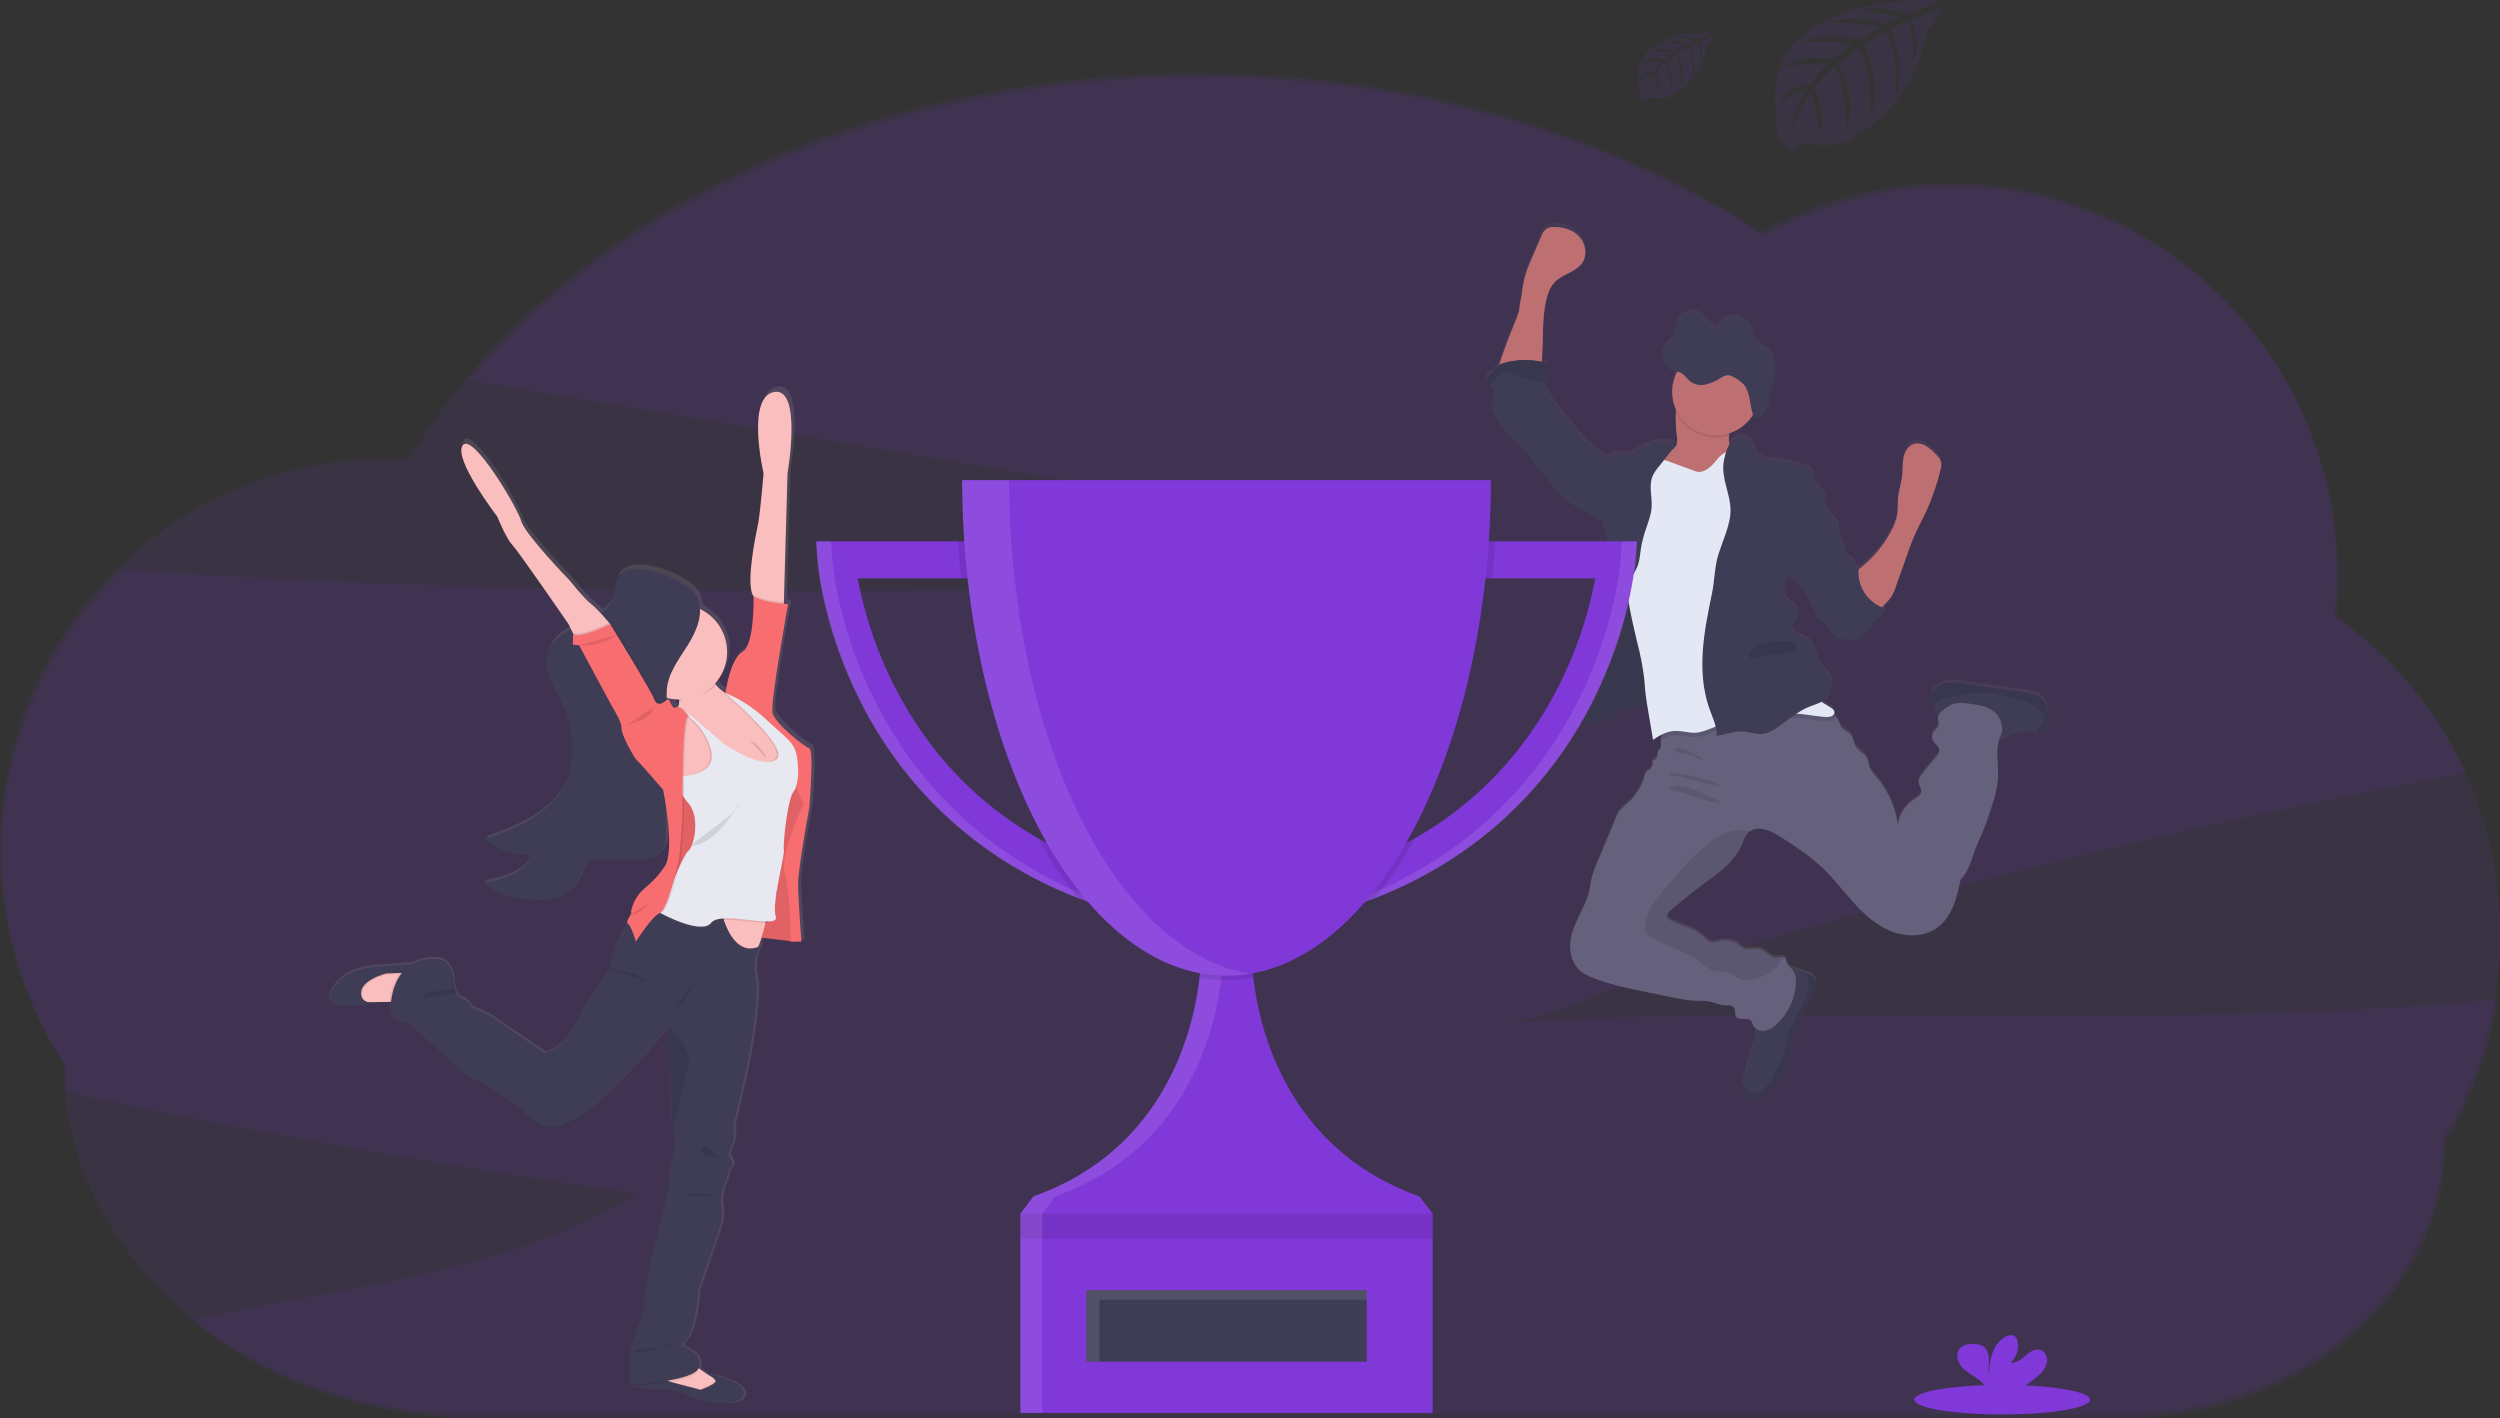 <svg width="312" height="177" viewBox="0 0 312 177" fill="none" xmlns="http://www.w3.org/2000/svg">
<rect x="0" y="0" width="312" height="177" fill="#333333" stroke="none"/>
<g clip-path="url(#clip0)">
<path opacity="0.1" d="M187.56 127.574C193.587 127.233 201.065 123.167 206.88 121.368C213.762 119.245 220.671 117.203 227.607 115.24C251.755 108.407 276.161 102.584 300.826 97.772C303.128 97.321 305.434 96.882 307.743 96.453C304.146 88.723 298.573 82.066 291.581 77.148C291.76 75.456 291.851 73.755 291.854 72.054C291.854 45.161 270.245 23.361 243.581 23.361C235.372 23.352 227.3 25.459 220.154 29.477C201.281 17.13 176.648 9.657 149.697 9.657C111.401 9.657 77.782 24.747 58.732 47.47L148.263 62.514L203.174 71.736C140.575 73.594 77.782 75.442 15.363 71.08C7.123 79.01 1.908 89.539 0.609 100.869C-0.691 112.199 2.006 123.626 8.239 133.198C8.239 134.171 8.28 135.137 8.354 136.095C9.944 136.548 11.479 136.987 12.856 137.275C34.967 141.92 57.22 145.808 79.615 148.939C63.112 159.059 43.014 160.491 23.978 164.777C33.196 172.345 45.715 176.984 59.509 176.984H264.905C287.146 176.984 305.174 161.585 305.174 142.586C308.511 137.112 310.735 131.039 311.719 124.713C270.565 128.665 228.897 125.234 187.56 127.574Z" fill="#8138D9"/>
<path opacity="0.1" d="M312 116.621C312.022 108.791 310.151 101.071 306.543 94.111C302.936 87.151 297.698 81.157 291.273 76.633C291.451 74.941 291.542 73.242 291.546 71.541C291.546 44.649 269.927 22.856 243.273 22.856C235.063 22.847 226.991 24.954 219.843 28.97C200.97 16.617 176.335 9.141 149.384 9.141C105.546 9.141 67.811 28.93 51.076 57.306C50.146 57.251 49.211 57.221 48.267 57.221C21.611 57.221 -0.005 79.022 -0.005 105.915C-0.024 115.414 2.735 124.713 7.936 132.68C7.936 156.876 30.897 176.49 59.209 176.49H264.611C286.849 176.49 304.877 161.088 304.877 142.089C309.554 134.41 312.018 125.6 312 116.621Z" fill="#8138D9"/>
<path d="M254.804 86.788C254.414 86.491 253.957 86.291 253.473 86.208C252.963 86.091 252.442 86.018 251.924 85.937L245.209 84.974C244.531 84.849 243.84 84.812 243.153 84.865C242.808 84.893 242.472 84.989 242.165 85.148C241.858 85.306 241.586 85.523 241.364 85.787C241.164 86.033 241.054 86.339 241.053 86.656C241.09 86.974 241.194 87.28 241.358 87.556C241.423 87.685 241.479 87.818 241.525 87.955C241.589 88.262 241.669 88.565 241.765 88.864C241.794 88.928 241.833 88.988 241.879 89.043C241.88 89.058 241.88 89.073 241.879 89.089C241.806 89.463 242.043 89.854 241.936 90.214C241.844 90.524 241.541 90.711 241.35 90.969C241.223 91.151 241.152 91.367 241.147 91.59C241.143 91.812 241.204 92.031 241.323 92.219C241.527 92.534 241.898 92.748 242.005 93.109C242.144 93.583 241.767 94.042 241.432 94.408C240.815 95.082 240.244 95.797 239.725 96.548C239.579 96.733 239.484 96.953 239.452 97.186C239.422 97.658 239.877 98.073 239.798 98.542C239.735 98.911 239.373 99.136 239.059 99.356C237.9 100.115 236.97 101.336 236.877 102.717C236.58 100.52 235.665 98.451 234.237 96.749C233.847 96.282 233.419 95.813 233.258 95.222C233.198 94.986 233.187 94.734 233.105 94.506C232.833 93.787 231.965 93.478 231.586 92.816C231.314 92.349 231.314 91.75 230.975 91.34C230.637 90.93 230.105 90.838 229.814 90.442C229.668 90.174 229.544 89.895 229.443 89.607C229.32 89.372 229.148 89.167 228.938 89.005C228.898 88.973 228.856 88.943 228.813 88.915C228.858 88.875 228.894 88.825 228.919 88.77C228.944 88.715 228.957 88.655 228.957 88.595C228.957 88.278 228.641 88.069 228.365 87.911C228.011 87.711 227.665 87.494 227.326 87.269C227.695 87.098 228.015 86.838 228.256 86.512C228.559 86.026 228.684 85.451 228.611 84.884C228.592 84.427 228.421 83.988 228.123 83.639C227.951 83.457 227.735 83.327 227.555 83.156C227.089 82.703 226.931 82.033 226.737 81.415C226.481 80.601 226.08 79.747 225.333 79.315C224.973 79.106 224.553 79.009 224.201 78.789C223.849 78.569 223.555 78.154 223.677 77.756C223.759 77.484 224.013 77.297 224.185 77.067C224.39 76.769 224.468 76.402 224.404 76.046C224.339 75.691 224.136 75.375 223.838 75.168C223.636 75.04 223.388 74.929 223.347 74.696C223.189 74.655 223.046 74.571 222.934 74.453C222.822 74.335 222.746 74.188 222.715 74.028C222.653 73.71 222.653 73.382 222.715 73.063C222.785 72.558 222.855 72.056 222.925 71.555C223.045 71.604 223.174 71.63 223.304 71.63C223.434 71.63 223.563 71.604 223.683 71.555C223.919 71.936 224.193 72.292 224.501 72.618C225.331 73.593 225.978 74.71 226.41 75.914C226.565 76.348 226.724 76.833 227.127 77.064C227.266 77.143 227.425 77.183 227.561 77.267C227.729 77.384 227.873 77.531 227.986 77.701C228.314 78.133 228.641 78.561 228.965 78.993L228.982 79.058C228.991 79.096 229.005 79.132 229.025 79.166C229.086 79.234 229.17 79.276 229.26 79.285C230.264 79.516 231.39 79.728 232.26 79.182C233.045 78.694 233.389 77.728 234.055 77.083C234.526 76.624 235.195 76.269 235.328 75.624C235.169 75.575 235.012 75.518 234.859 75.453C234.995 75.317 235.132 75.16 235.317 74.981C235.587 74.718 235.83 74.43 236.043 74.121C236.273 73.739 236.456 73.331 236.588 72.906C237.114 71.415 237.641 69.924 238.17 68.433C238.421 67.727 238.672 67.017 238.988 66.33C239.315 65.587 239.703 64.874 240.06 64.144C240.982 62.246 241.694 60.254 242.182 58.203C242.268 57.924 242.297 57.629 242.266 57.338C242.19 56.869 241.833 56.5 241.492 56.166C241.149 55.797 240.758 55.475 240.33 55.209C240.115 55.076 239.875 54.987 239.625 54.947C239.375 54.907 239.12 54.916 238.874 54.975C238.175 55.179 237.736 55.89 237.575 56.603C237.415 57.316 237.475 58.052 237.406 58.773C237.308 59.817 236.948 60.827 236.861 61.874C236.815 62.478 236.861 63.092 236.787 63.696C236.653 64.488 236.376 65.249 235.969 65.942C235.085 67.596 233.887 69.064 232.443 70.266C232.276 70.405 232.105 70.537 231.941 70.687C231.941 70.57 231.96 70.451 231.976 70.334C231.858 70.365 231.742 70.406 231.63 70.456C231.644 70.319 231.63 70.181 231.589 70.049C231.371 69.401 230.4 69.235 230.225 68.576C230.196 68.413 230.181 68.248 230.179 68.083C230.122 67.505 229.726 67.017 229.59 66.455C229.465 65.937 229.56 65.37 229.317 64.89C229.11 64.59 228.867 64.316 228.592 64.076C228.264 63.704 228.028 63.261 227.902 62.782C227.866 62.649 227.834 62.511 227.795 62.378C227.837 62.077 227.803 61.771 227.697 61.486C227.449 60.873 226.808 60.479 226.576 59.858C226.396 59.375 226.475 58.773 226.135 58.399C225.953 58.22 225.732 58.087 225.488 58.011C224.24 57.527 222.93 57.22 221.596 57.097C220.849 57.029 220.025 56.991 219.491 56.467C218.866 55.86 218.836 54.767 218.105 54.297C217.462 53.882 216.551 54.189 216.052 54.772C215.977 54.858 215.908 54.949 215.845 55.043C215.753 54.68 215.734 54.302 215.787 53.931C215.787 53.839 215.806 53.744 215.815 53.66C217.046 53.26 218.094 52.437 218.771 51.338C218.771 51.338 218.771 51.338 218.771 51.354L218.804 51.438C218.883 51.636 219.008 51.826 219.194 51.848C219.317 51.846 219.436 51.803 219.532 51.726C219.696 51.612 219.848 51.481 219.985 51.335C220.054 51.259 220.119 51.181 220.181 51.099C220.307 50.93 220.414 50.748 220.503 50.557C220.638 50.269 220.73 49.963 220.775 49.648C220.825 49.333 220.83 49.011 220.885 48.696C220.936 48.452 221.002 48.212 221.084 47.977C221.111 47.898 221.138 47.82 221.163 47.741C221.187 47.662 221.223 47.557 221.25 47.47C221.421 46.912 221.513 46.333 221.523 45.75C221.523 45.652 221.523 45.555 221.523 45.457C221.513 45.077 221.427 44.702 221.269 44.355C221.112 44.008 220.887 43.696 220.606 43.436C220.137 43.054 219.515 42.894 219.172 42.376C218.948 42.029 218.899 41.581 218.768 41.174C218.627 40.687 218.351 40.249 217.972 39.91C217.593 39.571 217.126 39.345 216.625 39.256C216.02 39.19 215.414 39.356 214.928 39.72L214.89 39.75C214.62 39.955 214.39 40.209 214.214 40.499C213.853 40.4 213.523 40.213 213.254 39.956C212.981 39.704 212.771 39.386 212.495 39.142C212.238 38.908 211.922 38.746 211.581 38.675C211.239 38.603 210.884 38.624 210.554 38.735C210.213 38.871 209.91 39.085 209.668 39.36C209.427 39.635 209.255 39.963 209.165 40.317C209.015 40.876 209.043 41.519 208.729 41.985C208.486 42.349 208.088 42.528 207.81 42.858C207.637 43.068 207.519 43.317 207.466 43.583C207.433 43.731 207.418 43.883 207.42 44.036C207.42 44.104 207.42 44.171 207.436 44.236C207.436 44.236 207.436 44.258 207.436 44.269C207.446 44.343 207.462 44.417 207.483 44.489C207.56 44.764 207.699 45.018 207.889 45.232C208.069 45.437 208.294 45.599 208.546 45.704C208.65 45.744 208.755 45.778 208.863 45.804L209.187 45.878L209.302 45.905C208.91 46.636 208.693 47.447 208.666 48.275C208.64 49.104 208.805 49.927 209.149 50.681C209.149 50.758 209.13 50.833 209.122 50.909C209.077 51.977 209.125 53.047 209.264 54.108C209.302 54.528 209.324 54.992 209.065 55.325C208.947 55.457 208.814 55.574 208.669 55.675C208.816 55.486 208.966 55.298 209.119 55.111C208.735 54.726 208.126 54.677 207.581 54.715C206.525 54.794 205.5 55.105 204.581 55.627C203.97 55.976 203.343 56.44 202.645 56.359C202.233 56.313 201.826 56.088 201.425 56.196C201.2 56.288 200.99 56.412 200.801 56.565C200.652 56.672 200.472 56.727 200.288 56.722C199.86 56.199 199.197 55.843 198.685 55.418C198.101 54.901 197.567 54.332 197.089 53.717C196.205 52.656 195.325 51.593 194.457 50.522C193.726 49.621 192.976 48.647 192.848 47.494C192.835 47.38 192.829 47.265 192.829 47.15C192.847 46.602 192.916 46.057 193.036 45.522C193.069 45.393 193.069 45.258 193.036 45.129C192.955 44.858 192.641 44.757 192.371 44.698C192.406 44.489 192.431 44.275 192.445 44.071C192.597 41.738 192.431 39.367 192.927 37.084C193.115 36.205 193.424 35.315 194.059 34.677C195.055 33.676 196.721 33.435 197.485 32.25C198.123 31.262 197.869 29.865 197.067 28.995C196.265 28.124 195.03 27.768 193.855 27.812C193.525 27.801 193.199 27.888 192.919 28.061C192.657 28.293 192.462 28.588 192.352 28.919L191.182 31.748C190.843 32.484 190.556 33.244 190.325 34.021C189.998 35.209 189.925 36.462 189.665 37.661C189.665 38.584 189.068 39.734 188.741 40.583C188.375 41.538 187.98 42.481 187.65 43.455C187.568 43.699 187.282 44.424 187.105 45.083C187.038 45.122 186.975 45.168 186.919 45.221C186.777 45.403 186.647 45.594 186.532 45.794C186.284 46.119 185.88 46.293 185.607 46.607C185.335 46.922 185.277 47.5 185.656 47.657C185.733 47.683 185.813 47.7 185.894 47.709C185.943 47.713 185.993 47.721 186.041 47.733C186.45 47.847 186.611 48.36 186.551 48.783C186.491 49.206 186.278 49.596 186.243 50.02C186.169 50.768 186.611 51.465 187.036 52.095C187.477 52.777 187.963 53.429 188.493 54.045C188.877 54.474 189.311 54.859 189.698 55.271C191.174 56.779 192.346 58.542 193.672 60.181C194.149 60.799 194.691 61.365 195.289 61.868C195.68 62.172 196.089 62.452 196.514 62.706L198.794 64.144C199.052 64.332 199.345 64.47 199.655 64.548C199.757 64.562 199.86 64.562 199.961 64.548C199.975 64.616 199.985 64.681 200.002 64.749C200.179 65.46 200.569 66.105 200.613 66.829C200.656 67.554 200.591 68.294 200.643 69.027C200.692 69.702 200.842 70.383 200.88 71.047C200.956 72.328 200.64 73.592 200.335 74.845C199.874 76.679 199.595 78.55 198.698 80.213C198.447 80.672 198.153 81.138 198.153 81.662C198.153 81.724 198.153 81.789 198.169 81.852L197.76 82.082C197.64 82.15 197.52 82.218 197.411 82.288C196.893 82.625 196.339 82.996 196.126 83.577C195.955 84.046 196.034 84.583 195.826 85.039C195.817 85.059 195.806 85.079 195.794 85.099C195.575 85.522 195.142 85.836 195.044 86.3C194.97 86.656 195.112 87.033 195.044 87.385C195.044 87.385 195.044 87.385 195.044 87.399C194.982 87.576 194.932 87.757 194.896 87.941C194.893 88.001 194.899 88.062 194.913 88.12C194.965 88.326 195.079 88.51 195.24 88.649C195.338 88.743 195.445 88.828 195.559 88.901C195.675 88.978 195.795 89.048 195.919 89.113L195.99 89.151C196.094 89.205 196.197 89.257 196.304 89.306L196.375 89.335C196.497 89.39 196.623 89.439 196.748 89.482L196.835 89.509C196.934 89.542 197.035 89.572 197.135 89.596L197.204 89.618L197.266 89.631L197.539 89.688L197.64 89.707C197.76 89.727 197.883 89.743 198.008 89.756H198.117C198.21 89.756 198.3 89.769 198.39 89.772H198.518C198.614 89.772 198.706 89.772 198.791 89.772H198.889C199.017 89.772 199.145 89.753 199.274 89.737H199.315C199.429 89.721 199.544 89.702 199.658 89.677L199.745 89.658C199.852 89.634 199.958 89.609 200.065 89.577L200.122 89.561C200.25 89.523 200.378 89.482 200.504 89.433C200.938 89.256 201.359 89.048 201.764 88.812C202.036 88.663 202.309 88.511 202.582 88.373C202.784 88.271 202.992 88.181 203.204 88.101C203.719 87.882 204.281 87.789 204.84 87.83C205.116 87.868 205.389 87.923 205.658 87.996C205.658 88.025 205.658 88.055 205.658 88.085C205.88 89.387 206.099 90.689 206.315 91.991C206.673 91.736 207.05 91.51 207.445 91.316C207.371 91.512 207.322 91.717 207.3 91.926C207.284 92.087 207.284 92.25 207.3 92.412C207.325 92.669 207.379 92.954 207.224 93.157C207.128 93.282 206.951 93.353 206.899 93.494C206.861 93.638 206.852 93.788 206.872 93.936C206.861 94.105 206.789 94.264 206.67 94.384C206.551 94.505 206.392 94.579 206.223 94.593C206.301 94.811 206.303 95.049 206.228 95.268C206.153 95.488 206.006 95.676 205.811 95.802C205.697 95.857 205.59 95.926 205.495 96.008C205.401 96.128 205.339 96.269 205.312 96.418C204.951 97.761 204.21 98.973 203.176 99.909C202.789 100.212 202.435 100.556 202.121 100.934C201.927 101.228 201.767 101.541 201.644 101.87C200.916 103.639 200.178 105.408 199.429 107.179C199.015 108.169 198.611 109.175 198.48 110.241C198.153 113.165 195.535 115.645 196.025 118.547C196.125 119.272 196.419 119.957 196.876 120.53C197.422 121.184 198.24 121.558 199.058 121.862C201.161 122.676 203.378 123.12 205.587 123.568L209.056 124.276C209.737 124.432 210.428 124.54 211.124 124.602C211.961 124.658 212.82 124.58 213.635 124.791C214.14 124.922 214.623 125.163 215.144 125.19C215.591 125.215 216.142 125.12 216.406 125.483C216.671 125.847 216.466 126.327 216.717 126.649C217.121 127.162 218.105 126.649 218.545 127.132C218.665 127.318 218.756 127.52 218.817 127.732C218.884 127.863 218.977 127.979 219.09 128.074C219.117 128.227 219.128 128.382 219.123 128.537C219.066 129.167 218.934 129.788 218.73 130.387C218.403 131.489 218.076 132.591 217.751 133.694C217.627 134.084 217.535 134.483 217.478 134.888C217.458 135.084 217.458 135.282 217.478 135.479C217.535 136.078 217.882 136.697 218.457 136.892C218.904 137.009 219.378 136.951 219.783 136.729C220.173 136.527 220.539 136.281 220.874 135.997C221.478 135.543 222.008 134.999 222.447 134.386C223.811 132.357 223.369 129.612 224.326 127.368C224.962 125.871 226.2 124.656 226.612 123.077C226.708 122.777 226.72 122.456 226.645 122.149C226.473 121.607 225.892 121.298 225.349 121.102H225.325C224.879 120.944 224.423 120.815 223.961 120.714C223.846 120.69 223.729 120.671 223.612 120.652C223.352 120.442 223.146 120.174 223.009 119.871C222.988 119.709 222.945 119.552 222.881 119.402C222.838 119.337 222.779 119.283 222.711 119.246C222.643 119.208 222.566 119.187 222.488 119.185C222.215 119.157 221.85 119.255 221.553 119.233C220.945 119.19 220.541 118.596 219.995 118.322C219.45 118.048 218.858 118.116 218.277 118.156C218.07 118.185 217.858 118.172 217.655 118.118C217.413 118.008 217.192 117.856 217.001 117.671C216.665 117.411 216.273 117.233 215.856 117.149C215.439 117.066 215.009 117.08 214.598 117.191C214.337 117.296 214.061 117.358 213.78 117.375C213.248 117.345 212.872 116.873 212.479 116.515C211.405 115.536 209.875 115.278 208.571 114.636C208.371 114.562 208.205 114.419 208.102 114.234C207.952 113.865 208.29 113.496 208.595 113.244L210.837 111.391C213.292 109.362 216.36 107.835 217.5 104.859C217.619 104.461 217.803 104.084 218.045 103.745C218.134 103.641 218.236 103.55 218.348 103.473C218.844 103.154 219.445 103.037 220.025 103.148C220.733 103.305 221.403 103.596 222 104.005C222.976 104.593 223.926 105.226 224.85 105.904C225.765 106.554 226.635 107.265 227.455 108.03C228.886 109.387 230.078 110.995 231.412 112.457C232.745 113.919 234.27 115.284 236.122 115.984C237.974 116.684 240.213 116.654 241.803 115.479C243.638 114.123 244.227 111.698 244.691 109.474C245.714 108.492 246.022 106.997 246.521 105.676C246.835 104.838 247.236 104.048 247.574 103.213C247.977 102.231 248.294 101.217 248.61 100.205C248.969 99.189 249.212 98.136 249.335 97.066C249.466 95.376 249.011 93.578 249.488 91.991C250.118 91.853 250.691 91.5 251.31 91.294C252.232 90.993 253.219 91.042 254.195 91.047H254.258C254.595 91.083 254.933 91.003 255.218 90.822C255.545 90.551 255.597 90.087 255.614 89.666C255.652 88.627 255.586 87.461 254.804 86.788ZM215.288 40.518C215.063 40.573 214.829 40.59 214.598 40.566L215.288 40.518Z" fill="url(#paint0_linear)"/>
<path d="M216.363 57.677C216.032 57.956 215.645 58.161 215.228 58.277L213.295 58.966C212.245 59.34 211.148 59.717 210.041 59.581C209.422 59.505 206.768 59.118 206.367 58.637C205.756 57.894 207.897 56.801 208.628 56.174C208.794 56.056 208.947 55.922 209.086 55.773C209.359 55.442 209.324 54.978 209.285 54.56C209.147 53.502 209.099 52.434 209.144 51.368C209.165 51.114 209.201 50.861 209.253 50.611C209.525 49.363 210.693 49.819 211.615 50.15C212.724 50.508 213.797 50.971 214.819 51.531C215.13 51.69 215.401 51.918 215.61 52.198C216.014 52.805 215.853 53.603 215.787 54.368C215.73 54.962 215.733 55.532 216.106 55.963C216.294 56.128 216.467 56.309 216.622 56.505C216.709 56.703 216.731 56.923 216.684 57.133C216.638 57.344 216.525 57.534 216.363 57.677Z" fill="#BE6F72"/>
<path d="M189.652 38.128C189.925 36.926 189.985 35.686 190.312 34.496C190.543 33.721 190.829 32.964 191.168 32.231L192.371 29.439C192.481 29.11 192.677 28.815 192.938 28.585C193.219 28.412 193.544 28.325 193.874 28.335C195.049 28.292 196.285 28.655 197.086 29.515C197.888 30.375 198.142 31.767 197.504 32.751C196.74 33.937 195.074 34.175 194.078 35.174C193.443 35.811 193.135 36.698 192.946 37.574C192.45 39.853 192.616 42.215 192.464 44.543C192.415 45.267 192.273 46.094 191.645 46.469C191.266 46.654 190.845 46.735 190.424 46.705L188.635 46.735C188.335 46.735 187.246 46.922 187.047 46.697C186.698 46.303 187.495 44.345 187.639 43.908C187.961 42.94 188.356 41.996 188.73 41.044C189.055 40.195 189.652 39.047 189.652 38.128Z" fill="#BE6F72"/>
<path d="M226.593 123.346C226.181 124.913 224.943 126.134 224.307 127.629C223.35 129.867 223.781 132.604 222.428 134.627C221.989 135.242 221.459 135.786 220.855 136.241C220.52 136.524 220.154 136.769 219.764 136.971C219.359 137.193 218.885 137.251 218.438 137.133C217.863 136.938 217.516 136.32 217.459 135.723C217.439 135.527 217.439 135.33 217.459 135.134C217.516 134.73 217.608 134.332 217.732 133.944C218.059 132.846 218.385 131.746 218.711 130.645C218.915 130.048 219.046 129.429 219.104 128.8C219.139 128.117 218.703 127.227 218.888 126.59C218.973 126.302 219.289 126.047 219.434 125.806C219.639 125.458 219.797 125.085 219.903 124.696C220.126 123.94 220.279 123.131 220.748 122.494C221.054 122.116 221.412 121.782 221.812 121.504C222.107 121.247 222.452 121.054 222.826 120.937C223.189 120.873 223.562 120.891 223.917 120.988C224.38 121.087 224.835 121.215 225.281 121.374H225.305C225.851 121.569 226.429 121.87 226.601 122.418C226.684 122.722 226.682 123.043 226.593 123.346Z" fill="#3F3D56"/>
<path d="M255.611 89.997C255.595 90.418 255.543 90.887 255.215 91.15C254.93 91.332 254.592 91.411 254.255 91.375H254.182C253.208 91.375 252.218 91.321 251.296 91.622C250.595 91.853 249.952 92.276 249.221 92.36C248.215 92.474 247.268 91.926 246.376 91.449C245.537 90.999 244.675 90.591 243.794 90.228C243.215 89.992 242.035 89.84 241.756 89.211C241.661 88.913 241.581 88.611 241.516 88.305C241.471 88.168 241.415 88.035 241.35 87.906C241.186 87.631 241.082 87.325 241.045 87.008C241.046 86.692 241.155 86.386 241.355 86.14C241.578 85.878 241.85 85.662 242.157 85.506C242.463 85.349 242.798 85.254 243.142 85.226C243.829 85.173 244.52 85.209 245.198 85.335L251.913 86.295C252.431 86.368 252.952 86.441 253.462 86.566C253.946 86.65 254.403 86.849 254.793 87.147C255.586 87.808 255.652 88.972 255.611 89.997Z" fill="#3F3D56"/>
<path d="M249.709 91.733C248.891 93.451 249.48 95.482 249.333 97.381C249.209 98.448 248.966 99.498 248.607 100.511C248.291 101.52 247.975 102.532 247.571 103.511C247.233 104.325 246.832 105.139 246.518 105.969C246.019 107.293 245.7 108.782 244.688 109.767C244.225 111.985 243.635 114.41 241.8 115.756C240.205 116.928 237.982 116.968 236.119 116.26C234.256 115.552 232.743 114.196 231.409 112.734C230.075 111.272 228.884 109.68 227.452 108.318C226.631 107.552 225.759 106.842 224.842 106.194C223.918 105.527 222.968 104.899 221.992 104.312C221.394 103.905 220.724 103.615 220.017 103.457C219.437 103.346 218.836 103.463 218.34 103.783C218.227 103.859 218.125 103.95 218.037 104.054C217.794 104.392 217.61 104.768 217.492 105.166C216.346 108.134 213.273 109.658 210.818 111.682L208.576 113.529C208.271 113.781 207.933 114.15 208.083 114.516C208.186 114.701 208.352 114.844 208.552 114.918C209.855 115.558 211.385 115.816 212.46 116.792C212.853 117.15 213.229 117.622 213.761 117.649C214.042 117.633 214.318 117.571 214.579 117.467C214.989 117.357 215.42 117.343 215.837 117.426C216.254 117.508 216.646 117.686 216.982 117.945C217.173 118.13 217.394 118.281 217.636 118.392C217.839 118.446 218.05 118.459 218.258 118.43C218.839 118.39 219.455 118.338 219.976 118.596C220.497 118.854 220.925 119.461 221.534 119.505C221.831 119.526 222.185 119.429 222.469 119.456C222.547 119.458 222.624 119.479 222.692 119.517C222.76 119.555 222.818 119.608 222.862 119.673C222.925 119.822 222.969 119.979 222.99 120.139C223.102 120.522 223.478 120.755 223.724 121.07C224.1 121.553 224.155 122.209 224.116 122.819C223.993 124.728 223.138 126.516 221.727 127.816C221.327 128.223 220.816 128.506 220.257 128.63C219.977 128.688 219.686 128.657 219.425 128.542C219.164 128.426 218.945 128.232 218.801 127.987C218.74 127.776 218.648 127.574 218.528 127.39C218.089 126.91 217.105 127.42 216.701 126.907C216.45 126.587 216.63 126.074 216.39 125.743C216.15 125.413 215.572 125.472 215.127 125.453C214.606 125.426 214.124 125.182 213.619 125.054C212.801 124.843 211.945 124.922 211.107 124.865C210.411 124.804 209.721 124.695 209.04 124.539L205.571 123.834C203.362 123.386 201.145 122.933 199.042 122.133C198.237 121.829 197.427 121.455 196.86 120.804C196.403 120.232 196.109 119.548 196.009 118.824C195.515 115.929 198.134 113.456 198.464 110.54C198.581 109.476 199.009 108.473 199.413 107.485C200.153 105.72 200.891 103.954 201.627 102.188C201.746 101.859 201.902 101.544 202.091 101.249C202.405 100.871 202.759 100.529 203.146 100.226C204.18 99.294 204.921 98.084 205.282 96.743C205.309 96.594 205.371 96.454 205.465 96.334C205.561 96.253 205.667 96.185 205.781 96.13C205.976 96.004 206.122 95.817 206.197 95.598C206.272 95.379 206.27 95.141 206.193 94.923C206.362 94.909 206.521 94.835 206.64 94.715C206.759 94.595 206.831 94.436 206.842 94.267C206.822 94.12 206.831 93.971 206.869 93.828C206.935 93.686 207.098 93.616 207.194 93.491C207.349 93.288 207.295 93.003 207.27 92.748C207.254 92.587 207.254 92.424 207.27 92.262C207.33 91.688 207.588 91.152 208.001 90.746C208.653 90.109 209.58 90.274 210.48 90.122C211.378 89.929 212.255 89.65 213.098 89.289C215.465 88.362 217.956 87.789 220.492 87.589C223.04 87.389 225.599 87.795 227.959 88.771C228.302 88.91 228.626 89.092 228.922 89.314C229.132 89.475 229.304 89.679 229.426 89.913C229.527 90.2 229.651 90.479 229.797 90.746C230.089 91.142 230.64 91.27 230.959 91.644C231.278 92.018 231.305 92.65 231.57 93.114C231.949 93.776 232.827 94.082 233.089 94.801C233.171 95.029 233.182 95.279 233.242 95.515C233.389 96.106 233.831 96.573 234.221 97.039C235.651 98.74 236.566 100.809 236.861 103.007C236.948 101.632 237.878 100.414 239.043 99.654C239.356 99.451 239.719 99.225 239.782 98.857C239.861 98.39 239.405 97.975 239.435 97.5C239.469 97.269 239.563 97.05 239.708 96.866C240.228 96.116 240.798 95.403 241.415 94.731C241.751 94.365 242.127 93.917 241.988 93.434C241.882 93.073 241.511 92.862 241.306 92.547C241.187 92.36 241.126 92.141 241.131 91.919C241.136 91.697 241.206 91.482 241.334 91.299C241.525 91.042 241.827 90.855 241.92 90.548C242.026 90.187 241.789 89.797 241.863 89.425C241.962 89.127 242.16 88.872 242.425 88.701C242.786 88.373 243.198 88.104 243.644 87.903C244.364 87.632 245.165 87.732 245.929 87.838C247.205 88.014 248.637 88.286 249.357 89.349C249.818 90.014 250.053 91.023 249.709 91.733Z" fill="#65617D"/>
<path opacity="0.1" d="M255.611 89.997C255.595 90.418 255.543 90.887 255.215 91.15C254.93 91.332 254.592 91.411 254.255 91.375H254.182C254.294 90.811 254.984 90.488 255.104 89.916C255.124 89.74 255.108 89.562 255.057 89.393C255.005 89.223 254.919 89.066 254.804 88.931C254.22 88.147 253.282 87.713 252.349 87.396C249.714 86.498 246.891 86.287 244.151 86.786C243.406 86.906 242.681 87.128 241.996 87.445C241.77 87.586 241.551 87.74 241.342 87.906C241.178 87.631 241.074 87.325 241.036 87.008C241.037 86.692 241.147 86.386 241.347 86.14C241.57 85.878 241.842 85.662 242.149 85.506C242.455 85.349 242.79 85.254 243.134 85.226C243.821 85.173 244.512 85.209 245.19 85.335L251.905 86.295C252.423 86.368 252.944 86.441 253.454 86.566C253.938 86.65 254.395 86.849 254.785 87.147C255.586 87.808 255.652 88.972 255.611 89.997Z" fill="black"/>
<path opacity="0.1" d="M226.593 123.346C226.181 124.913 224.943 126.134 224.307 127.629C223.35 129.867 223.781 132.603 222.428 134.627C221.989 135.242 221.459 135.786 220.855 136.241C220.52 136.524 220.154 136.769 219.764 136.971C219.359 137.193 218.885 137.251 218.438 137.133C217.863 136.938 217.516 136.32 217.459 135.723C217.439 135.527 217.439 135.33 217.459 135.134L217.475 135.178C217.713 135.747 218.1 136.344 218.711 136.444C218.94 136.461 219.17 136.43 219.387 136.354C219.604 136.278 219.803 136.158 219.971 136.002C220.871 135.284 221.395 134.212 221.894 133.179C222.284 132.433 222.593 131.648 222.815 130.838C222.925 130.376 222.976 129.904 223.088 129.443C223.606 127.203 225.371 125.375 225.761 123.104C225.793 122.948 225.8 122.788 225.783 122.629C225.731 122.423 225.652 122.224 225.548 122.038C225.453 121.828 225.384 121.608 225.341 121.382C225.886 121.577 226.464 121.878 226.636 122.426C226.707 122.731 226.692 123.049 226.593 123.346Z" fill="black"/>
<path opacity="0.1" d="M222.475 119.456C222.222 120.112 221.797 120.689 221.245 121.127C220.468 121.715 219.559 122.106 218.596 122.266C218.148 122.38 217.678 122.374 217.233 122.25C216.627 122.041 216.191 121.477 215.572 121.314C215.13 121.195 214.655 121.3 214.208 121.235C213.404 121.124 212.779 120.514 212.13 120.025C210.142 118.539 207.532 118.059 205.544 116.572C205.455 116.518 205.382 116.443 205.331 116.353C205.293 116.255 205.279 116.15 205.29 116.046C205.297 115.144 205.501 114.255 205.887 113.439C206.204 112.87 206.58 112.336 207.011 111.847C208.792 109.677 210.581 107.491 212.714 105.66C213.608 104.892 214.585 104.176 215.714 103.829C216.341 103.636 217.579 103.454 218.343 103.78C218.23 103.856 218.128 103.948 218.04 104.051C217.797 104.389 217.613 104.765 217.495 105.163C216.346 108.134 213.273 109.658 210.818 111.682L208.576 113.529C208.271 113.781 207.933 114.15 208.083 114.516C208.186 114.701 208.352 114.844 208.552 114.918C209.855 115.558 211.385 115.815 212.46 116.792C212.853 117.15 213.229 117.622 213.761 117.649C214.042 117.633 214.318 117.571 214.579 117.467C214.989 117.357 215.42 117.343 215.837 117.426C216.254 117.508 216.646 117.686 216.982 117.945C217.173 118.13 217.394 118.281 217.636 118.392C217.839 118.446 218.05 118.459 218.258 118.43C218.839 118.39 219.455 118.338 219.976 118.596C220.497 118.854 220.925 119.461 221.534 119.505C221.836 119.526 222.191 119.423 222.475 119.456Z" fill="black"/>
<path d="M197.392 82.641C196.874 82.972 196.323 83.346 196.11 83.921C195.935 84.391 196.017 84.928 195.807 85.383C195.597 85.839 195.125 86.156 195.022 86.645C194.948 87 195.093 87.374 195.022 87.73C194.96 87.915 194.91 88.103 194.872 88.294C194.845 88.698 195.194 89.026 195.535 89.251C196.26 89.721 197.087 90.015 197.947 90.109C198.808 90.203 199.679 90.095 200.49 89.794C201.218 89.523 201.875 89.081 202.574 88.733C203.254 88.343 204.033 88.155 204.818 88.191C205.268 88.24 205.699 88.402 206.149 88.462C206.371 88.506 206.601 88.495 206.818 88.431C207.035 88.367 207.233 88.251 207.395 88.093C207.534 87.902 207.628 87.683 207.668 87.45C208.047 85.961 207.875 84.382 207.515 82.885C207.155 81.388 206.61 79.947 206.225 78.458C205.953 77.354 205.743 76.223 205.287 75.179C204.832 74.134 204.065 73.163 202.994 72.764C202.909 72.723 202.813 72.711 202.721 72.729C202.652 72.758 202.591 72.802 202.544 72.859C201.696 73.753 201.057 74.822 200.673 75.99C200.245 77.289 200.127 78.667 199.735 79.972C199.565 80.514 199.347 81.241 198.916 81.656C198.485 82.071 197.88 82.329 197.392 82.641Z" fill="#3F3D56"/>
<path opacity="0.1" d="M207.676 87.442C207.631 87.675 207.533 87.895 207.39 88.085C207.228 88.243 207.03 88.359 206.813 88.423C206.595 88.487 206.366 88.496 206.144 88.451C205.696 88.397 205.265 88.231 204.815 88.18C204.03 88.144 203.252 88.332 202.571 88.722C201.873 89.07 201.207 89.501 200.484 89.78C199.427 90.179 198.272 90.245 197.176 89.968C196.594 89.822 196.041 89.58 195.54 89.251C195.196 89.029 194.85 88.709 194.877 88.294C194.915 88.104 194.965 87.916 195.027 87.732C195.098 87.377 194.956 87.003 195.027 86.647C195.131 86.159 195.605 85.834 195.813 85.383C196.02 84.933 195.941 84.393 196.113 83.924C196.325 83.346 196.879 82.975 197.397 82.641C197.915 82.307 198.532 82.052 198.946 81.648C199 81.585 199.048 81.518 199.091 81.447C199.39 80.989 199.609 80.484 199.74 79.953C200.141 78.645 200.25 77.27 200.675 75.968C201.061 74.801 201.701 73.733 202.549 72.841C202.594 72.782 202.655 72.737 202.724 72.71C202.816 72.692 202.911 72.703 202.996 72.743C204.065 73.144 204.832 74.115 205.29 75.16C205.748 76.204 205.942 77.33 206.228 78.436C206.61 79.926 207.158 81.371 207.518 82.866C207.878 84.361 208.055 85.95 207.676 87.442Z" fill="black"/>
<path opacity="0.1" d="M215.787 54.36C214.505 54.765 213.117 54.684 211.891 54.134C210.664 53.583 209.686 52.601 209.144 51.376C209.165 51.122 209.201 50.869 209.253 50.619C209.525 49.371 210.693 49.827 211.615 50.158C212.724 50.517 213.797 50.979 214.819 51.539C215.13 51.698 215.401 51.926 215.61 52.206C216.014 52.805 215.853 53.603 215.787 54.36Z" fill="black"/>
<path d="M214.14 54.343C217.152 54.343 219.594 51.915 219.594 48.918C219.594 45.922 217.152 43.493 214.14 43.493C211.127 43.493 208.685 45.922 208.685 48.918C208.685 51.915 211.127 54.343 214.14 54.343Z" fill="#BE6F72"/>
<path opacity="0.1" d="M228.941 89.46C228.941 89.91 228.327 90.054 227.872 90.03C226.235 89.935 224.634 89.487 223.014 89.623C220.966 89.807 219.085 90.933 217.031 91.036C216.24 91.077 215.435 90.96 214.655 91.104C213.646 91.291 212.746 91.901 211.718 91.988C210.826 92.064 209.945 91.731 209.054 91.766C208.43 91.803 207.822 91.975 207.273 92.27C207.332 91.696 207.591 91.16 208.004 90.754C208.655 90.117 209.583 90.282 210.483 90.13C211.38 89.938 212.257 89.659 213.101 89.297C215.467 88.37 217.959 87.797 220.494 87.597C223.041 87.395 225.599 87.798 227.959 88.771C228.302 88.909 228.626 89.092 228.922 89.314C228.937 89.361 228.943 89.411 228.941 89.46Z" fill="black"/>
<path d="M211.617 58.825L209.408 58.011L208.475 57.669C208.095 57.511 207.695 57.405 207.286 57.354C206.217 57.273 205.211 57.981 204.641 58.884C204.071 59.788 203.855 60.864 203.673 61.914C203.422 63.35 203.209 64.791 203.035 66.238C202.847 67.544 202.751 68.862 202.748 70.182C202.811 73.54 203.525 76.852 204.311 80.121C204.696 81.57 204.986 83.043 205.181 84.529C205.246 85.142 205.276 85.758 205.342 86.373C205.413 87.065 205.527 87.749 205.642 88.435L206.299 92.333C207.117 91.755 208.047 91.248 209.054 91.218C209.945 91.185 210.829 91.516 211.718 91.44C212.741 91.356 213.646 90.746 214.655 90.559C215.435 90.415 216.24 90.529 217.034 90.491C219.085 90.388 220.969 89.26 223.015 89.078C224.637 88.931 226.249 89.387 227.875 89.482C228.327 89.509 228.941 89.365 228.941 88.912C228.941 88.598 228.625 88.389 228.349 88.231C227.051 87.454 225.815 86.577 224.654 85.608C223.579 84.762 222.488 83.894 221.749 82.749C219.968 79.996 220.579 76.272 219.06 73.367C217.825 71.007 219.06 67.914 219.06 65.253C219.06 63.927 219.06 62.584 218.746 61.296C218.55 60.575 218.306 59.868 218.015 59.18L216.955 56.508C216.933 56.43 216.889 56.359 216.829 56.305C216.758 56.256 216.673 56.23 216.586 56.231C215.949 56.193 215.321 56.394 214.825 56.793C214.325 57.197 214.006 57.778 213.515 58.198C212.978 58.662 212.285 59.069 211.617 58.825Z" fill="#E3E8F4"/>
<path d="M215.182 57.284C215.356 56.541 215.544 55.767 216.044 55.187C216.543 54.606 217.454 54.3 218.097 54.715C218.828 55.187 218.858 56.278 219.483 56.885C220.028 57.406 220.846 57.447 221.588 57.514C222.922 57.635 224.232 57.942 225.48 58.426C225.723 58.501 225.945 58.633 226.126 58.811C226.467 59.196 226.399 59.788 226.568 60.268C226.8 60.886 227.441 61.279 227.689 61.895C227.962 62.579 227.689 63.344 227.46 64.046C227.048 65.308 226.789 66.618 226.388 67.885C225.987 69.151 225.417 70.399 224.479 71.354C224.065 71.777 223.448 72.168 222.903 71.915L222.693 73.421C222.631 73.739 222.631 74.066 222.693 74.384C222.724 74.543 222.801 74.69 222.912 74.808C223.024 74.926 223.168 75.01 223.325 75.051C223.366 75.284 223.614 75.396 223.816 75.523C223.965 75.624 224.093 75.754 224.191 75.905C224.289 76.055 224.356 76.224 224.388 76.4C224.421 76.577 224.417 76.758 224.378 76.934C224.34 77.109 224.266 77.275 224.163 77.422C223.991 77.653 223.737 77.834 223.655 78.108C223.533 78.504 223.824 78.922 224.179 79.139C224.534 79.356 224.951 79.456 225.311 79.665C226.058 80.094 226.459 80.937 226.715 81.757C226.906 82.375 227.064 83.045 227.534 83.495C227.714 83.666 227.929 83.796 228.101 83.975C228.398 84.325 228.57 84.763 228.589 85.221C228.664 85.787 228.538 86.363 228.234 86.848C227.689 87.624 226.672 87.854 225.78 88.204C224.332 88.796 223.14 89.854 221.864 90.754C221.344 91.171 220.731 91.457 220.077 91.59C219.194 91.706 218.324 91.318 217.435 91.283C216.903 91.288 216.373 91.357 215.858 91.489L214.222 91.842C214.309 90.581 213.611 89.317 213.221 88.115C212.485 85.853 212.348 83.433 212.523 81.062C212.697 78.691 213.183 76.353 213.663 74.026C213.998 72.398 213.965 70.698 214.481 69.116C214.964 67.594 215.654 66.132 215.907 64.548C216.322 61.985 214.598 59.812 215.182 57.284Z" fill="#3F3D56"/>
<path d="M227.588 62.299C227.739 62.575 227.845 62.873 227.902 63.181C228.028 63.659 228.264 64.101 228.592 64.472C228.866 64.713 229.11 64.986 229.317 65.286C229.568 65.758 229.473 66.333 229.59 66.848C229.726 67.41 230.122 67.898 230.179 68.476C230.181 68.641 230.196 68.807 230.225 68.97C230.403 69.626 231.374 69.783 231.589 70.44C231.734 70.866 231.485 71.329 231.532 71.777C231.566 71.915 231.574 72.059 231.556 72.2C231.495 72.36 231.386 72.498 231.245 72.596C230.343 73.454 229.718 74.56 229.451 75.773C229.188 76.979 229.05 78.209 229.039 79.443L227.973 78.04C227.86 77.87 227.715 77.723 227.547 77.606C227.411 77.525 227.253 77.484 227.114 77.403C226.71 77.175 226.552 76.692 226.396 76.258C225.965 75.057 225.318 73.943 224.487 72.971C224.054 72.463 223.549 71.953 223.454 71.294C223.425 70.992 223.442 70.686 223.503 70.388C223.775 68.612 224.067 66.791 224.937 65.215C225.344 64.478 225.87 63.81 226.26 63.062C226.522 62.565 226.89 61.274 227.588 62.299Z" fill="#3F3D56"/>
<path d="M200.684 64.006C200.689 64.234 200.63 64.459 200.515 64.657C200.41 64.777 200.274 64.866 200.122 64.914C199.97 64.962 199.808 64.966 199.653 64.928C199.342 64.85 199.05 64.714 198.791 64.526C198.031 64.049 197.271 63.571 196.511 63.092C196.087 62.837 195.678 62.558 195.286 62.256C194.688 61.754 194.146 61.189 193.669 60.572C192.344 58.944 191.171 57.178 189.695 55.689C189.295 55.282 188.877 54.891 188.49 54.465C187.961 53.85 187.474 53.199 187.034 52.518C186.608 51.891 186.166 51.197 186.24 50.448C186.284 50.025 186.488 49.634 186.548 49.214C186.608 48.794 186.447 48.281 186.038 48.167C185.99 48.155 185.941 48.147 185.891 48.142C185.81 48.134 185.731 48.117 185.654 48.091C185.275 47.934 185.332 47.35 185.605 47.044C185.877 46.737 186.281 46.566 186.529 46.23C186.645 46.031 186.774 45.839 186.916 45.658C187.099 45.502 187.317 45.393 187.552 45.34C189.125 44.879 190.789 44.817 192.393 45.159C192.665 45.218 192.976 45.327 193.058 45.59C193.091 45.718 193.091 45.852 193.058 45.981C192.938 46.516 192.869 47.06 192.851 47.608C192.85 47.722 192.857 47.837 192.87 47.95C192.998 49.1 193.748 50.074 194.479 50.972C195.346 52.041 196.227 53.101 197.111 54.159C197.589 54.772 198.123 55.34 198.706 55.854C199.252 56.305 199.958 56.668 200.384 57.246C200.73 57.712 200.618 58.35 200.656 58.911C200.783 60.607 200.792 62.309 200.684 64.006Z" fill="#3F3D56"/>
<path d="M235.32 75.322C235.589 75.062 235.832 74.776 236.045 74.468C236.275 74.087 236.458 73.68 236.591 73.255L238.173 68.793C238.424 68.088 238.675 67.38 238.991 66.694C239.318 65.953 239.705 65.24 240.063 64.524C240.982 62.639 241.692 60.661 242.182 58.624C242.268 58.344 242.297 58.05 242.266 57.759C242.19 57.289 241.833 56.923 241.492 56.59C241.149 56.221 240.758 55.9 240.33 55.635C240.115 55.502 239.875 55.413 239.625 55.373C239.375 55.332 239.12 55.342 238.874 55.401C238.175 55.605 237.736 56.316 237.575 57.029C237.415 57.742 237.475 58.472 237.406 59.199C237.308 60.241 236.948 61.247 236.861 62.291C236.815 62.896 236.861 63.507 236.787 64.109C236.653 64.9 236.376 65.659 235.969 66.352C235.083 68.001 233.886 69.466 232.443 70.665C232.047 70.955 231.692 71.295 231.385 71.677C231.128 72.058 230.954 72.489 230.875 72.941C230.693 73.629 230.772 74.36 231.096 74.994C231.54 75.748 232.394 76.079 233.209 76.247C234.311 76.475 234.565 76.101 235.32 75.322Z" fill="#BE6F72"/>
<path d="M214.173 41.057C214.408 40.618 214.767 40.258 215.207 40.021C215.646 39.784 216.146 39.681 216.644 39.725C217.145 39.814 217.612 40.04 217.99 40.378C218.369 40.717 218.645 41.154 218.787 41.641C218.915 42.045 218.967 42.492 219.191 42.839C219.529 43.363 220.156 43.515 220.625 43.895C220.906 44.153 221.131 44.465 221.288 44.812C221.446 45.158 221.532 45.533 221.542 45.913C221.568 46.689 221.445 47.464 221.179 48.194C221.066 48.506 220.975 48.825 220.906 49.149C220.852 49.464 220.846 49.784 220.797 50.098C220.737 50.506 220.595 50.898 220.38 51.251C220.165 51.603 219.881 51.91 219.545 52.152C219.45 52.229 219.331 52.272 219.207 52.274C218.995 52.249 218.864 52.002 218.785 51.78C218.351 50.535 218.455 49.013 217.655 48.02C217.292 47.62 216.853 47.295 216.363 47.063C216.163 46.935 215.938 46.851 215.703 46.816C215.357 46.835 215.024 46.956 214.748 47.163C214.173 47.547 213.534 47.828 212.861 47.993C212.525 48.072 212.176 48.076 211.838 48.004C211.501 47.931 211.184 47.785 210.911 47.576C210.535 47.266 210.259 46.803 209.842 46.561C209.425 46.32 208.988 46.333 208.576 46.168C208.314 46.057 208.08 45.888 207.894 45.673C207.707 45.459 207.572 45.205 207.499 44.931C207.426 44.657 207.416 44.369 207.472 44.091C207.527 43.813 207.646 43.551 207.818 43.325C208.091 42.999 208.495 42.815 208.737 42.454C209.051 41.988 209.024 41.347 209.174 40.789C209.262 40.435 209.435 40.108 209.676 39.834C209.917 39.56 210.221 39.347 210.562 39.213C210.892 39.101 211.247 39.08 211.588 39.151C211.93 39.222 212.246 39.383 212.504 39.617C212.776 39.861 212.995 40.176 213.262 40.431C213.526 40.682 213.849 40.863 214.201 40.958C214.554 41.053 214.925 41.058 215.28 40.973" fill="#3F3D56"/>
<path opacity="0.1" d="M218.656 80.984C218.498 81.124 218.385 81.309 218.334 81.514C218.282 81.719 218.294 81.935 218.367 82.134C218.427 82.261 221.242 81.721 221.539 81.681C222.281 81.575 223.582 81.626 224.081 80.951C224.97 79.755 222.215 80.02 221.711 80.064C220.751 80.145 219.387 80.275 218.656 80.984Z" fill="black"/>
<path d="M193.053 45.992C192.933 46.526 192.863 47.071 192.846 47.619C192.027 47.785 191.176 47.513 190.391 47.242L188.135 46.477C187.998 46.39 187.833 46.358 187.673 46.388C187.513 46.417 187.37 46.507 187.274 46.637C186.911 47.011 186.412 47.722 185.91 48.142C185.829 48.134 185.75 48.117 185.673 48.091C185.294 47.934 185.351 47.35 185.624 47.044C185.896 46.737 186.3 46.566 186.548 46.23C186.664 46.031 186.793 45.839 186.935 45.658C187.118 45.502 187.336 45.393 187.571 45.34C189.144 44.879 190.808 44.817 192.412 45.159C192.685 45.218 192.996 45.327 193.077 45.59C193.104 45.724 193.095 45.862 193.053 45.992Z" fill="#3F3D56"/>
<path opacity="0.1" d="M193.053 45.992C192.933 46.526 192.863 47.071 192.846 47.619C192.027 47.785 191.176 47.513 190.391 47.242L188.135 46.477C187.998 46.39 187.833 46.358 187.673 46.388C187.513 46.417 187.37 46.507 187.274 46.637C186.911 47.011 186.412 47.722 185.91 48.142C185.829 48.134 185.75 48.117 185.673 48.091C185.294 47.934 185.351 47.35 185.624 47.044C185.896 46.737 186.3 46.566 186.548 46.23C186.664 46.031 186.793 45.839 186.935 45.658C187.118 45.502 187.336 45.393 187.571 45.34C189.144 44.879 190.808 44.817 192.412 45.159C192.685 45.218 192.996 45.327 193.077 45.59C193.104 45.724 193.095 45.862 193.053 45.992Z" fill="black"/>
<path opacity="0.1" d="M213.685 97.49C214.077 97.62 214.503 97.81 214.636 98.2L211.478 97.403L209.842 96.988C209.553 96.914 208.516 96.83 208.325 96.605C208.053 96.274 209.021 96.502 209.195 96.526C209.725 96.605 210.254 96.686 210.78 96.781C211.773 96.958 212.727 97.248 213.685 97.49Z" fill="black"/>
<path opacity="0.1" d="M214.909 100.27C214.636 100.088 213.854 100.11 213.518 100.031C213.027 99.914 212.545 99.76 212.062 99.611C211.083 99.293 210.112 98.933 209.105 98.699C208.92 98.659 208.287 98.648 208.317 98.414C208.347 98.181 208.95 98.1 209.1 98.089C209.992 98.024 211.105 98.439 211.934 98.734C212.99 99.111 213.991 99.627 214.909 100.27Z" fill="black"/>
<path opacity="0.1" d="M212.907 95.01C211.906 94.739 210.998 94.12 209.967 94.001C209.699 94.011 209.434 93.931 209.217 93.773C209.096 93.655 209.012 93.504 208.975 93.339C209.665 93.304 210.466 93.594 211.094 93.868C211.439 94.016 211.771 94.192 212.086 94.394C212.315 94.533 212.659 94.931 212.907 95.01Z" fill="black"/>
<path d="M231.987 70.722C231.818 71.85 232.063 73 232.677 73.963C233.291 74.926 234.233 75.637 235.331 75.965C235.197 76.608 234.529 76.963 234.057 77.422C233.392 78.065 233.048 79.028 232.263 79.516C231.387 80.059 230.261 79.847 229.263 79.619C229.172 79.609 229.088 79.566 229.028 79.497C229.008 79.465 228.993 79.429 228.985 79.391C228.655 78.19 228.439 76.907 228.777 75.702C229.05 74.677 229.705 73.803 230.228 72.897C230.752 71.991 230.801 71.02 231.987 70.722Z" fill="#3F3D56"/>
<path d="M207.603 55.168C206.547 55.244 205.522 55.555 204.603 56.077C203.992 56.424 203.365 56.891 202.666 56.806C202.255 56.76 201.848 56.535 201.447 56.644C201.221 56.734 201.011 56.859 200.823 57.013C200.727 57.088 200.614 57.138 200.493 57.157C200.373 57.176 200.25 57.163 200.135 57.121L199.863 60.875C199.759 62.302 199.658 63.759 200.002 65.15C200.179 65.861 200.569 66.507 200.613 67.228C200.656 67.95 200.591 68.69 200.643 69.42C200.692 70.095 200.842 70.76 200.88 71.435C200.956 72.71 200.64 73.974 200.335 75.214C199.874 77.042 199.595 78.911 198.698 80.566C198.447 81.024 198.153 81.491 198.153 82.011C198.153 82.077 198.153 82.139 198.169 82.201C197.896 82.351 197.643 82.492 197.411 82.638C196.893 82.972 196.339 83.343 196.126 83.921C195.955 84.39 196.034 84.927 195.826 85.38C195.619 85.834 195.145 86.156 195.041 86.645C194.967 87 195.109 87.374 195.041 87.73C194.979 87.913 194.929 88.101 194.891 88.291C194.864 88.698 195.21 89.026 195.554 89.249C196.055 89.577 196.608 89.819 197.19 89.965L198.818 83.536C200.303 80.806 201.538 77.949 202.508 74.999C202.786 74.035 203.142 73.096 203.575 72.189C203.883 71.677 204.157 71.144 204.393 70.594C204.641 69.911 204.665 69.17 204.785 68.449C204.928 67.607 205.142 66.778 205.426 65.972C205.721 65.101 206.062 64.233 206.122 63.319C206.212 62.012 205.735 60.631 206.242 59.421C206.457 58.968 206.737 58.549 207.074 58.176C207.777 57.319 208.418 56.421 209.122 55.564C208.756 55.176 208.148 55.136 207.603 55.168Z" fill="#3F3D56"/>
<g opacity="0.1">
<path opacity="0.1" d="M215.288 40.165L214.947 40.189L214.909 40.217C215.037 40.211 215.164 40.194 215.288 40.165Z" fill="black"/>
<path opacity="0.1" d="M221.528 45.796C221.471 46.336 221.354 46.867 221.179 47.38C221.066 47.692 220.975 48.011 220.906 48.335C220.852 48.65 220.846 48.97 220.797 49.285C220.737 49.693 220.595 50.084 220.38 50.437C220.165 50.79 219.881 51.096 219.545 51.338C219.45 51.416 219.331 51.459 219.207 51.46C218.995 51.436 218.864 51.189 218.785 50.966C218.351 49.721 218.455 48.2 217.655 47.207C217.292 46.806 216.853 46.481 216.363 46.249C216.163 46.121 215.938 46.037 215.703 46.002C215.357 46.021 215.024 46.142 214.748 46.349C214.173 46.734 213.534 47.014 212.861 47.18C212.525 47.259 212.176 47.262 211.838 47.19C211.501 47.118 211.184 46.971 210.911 46.762C210.535 46.453 210.259 45.989 209.842 45.747C209.425 45.506 208.988 45.52 208.576 45.354C208.319 45.245 208.09 45.079 207.906 44.87C207.722 44.66 207.587 44.412 207.513 44.144C207.503 44.11 207.496 44.076 207.491 44.041C207.423 44.344 207.43 44.659 207.513 44.958C207.587 45.226 207.722 45.474 207.906 45.684C208.09 45.893 208.319 46.059 208.576 46.168C208.988 46.333 209.452 46.336 209.842 46.561C210.232 46.786 210.535 47.266 210.911 47.576C211.184 47.785 211.501 47.931 211.838 48.004C212.176 48.076 212.525 48.072 212.861 47.993C213.534 47.828 214.173 47.547 214.748 47.163C215.024 46.956 215.357 46.835 215.703 46.816C215.938 46.851 216.163 46.935 216.363 47.063C216.847 47.299 217.279 47.627 217.636 48.029C218.435 49.021 218.332 50.543 218.765 51.788C218.845 52.013 218.975 52.258 219.188 52.282C219.319 52.283 219.446 52.236 219.545 52.152C219.883 51.909 220.167 51.602 220.383 51.248C220.598 50.893 220.74 50.5 220.8 50.09C220.849 49.776 220.855 49.455 220.909 49.141C220.978 48.817 221.069 48.498 221.182 48.186C221.448 47.455 221.571 46.681 221.545 45.905C221.539 45.872 221.534 45.834 221.528 45.796Z" fill="black"/>
</g>
<path d="M204.273 67.562L204.087 70.038C204.06 70.375 203.414 78.382 198.646 87.74C194.555 95.767 186.595 106.221 171.565 112.097C170.392 112.558 169.175 112.988 167.913 113.388L166.505 108.993C170.038 107.888 173.442 106.407 176.656 104.577C184.317 100.178 190.274 93.898 194.427 85.817C196.631 81.515 198.202 76.92 199.091 72.173H181.991V67.562H204.273Z" fill="#8138D9"/>
<path opacity="0.1" d="M169.724 112.099C184.751 106.224 192.715 95.772 196.803 87.746C201.57 78.388 202.219 70.386 202.244 70.044L202.429 67.567H204.338L204.153 70.044C204.128 70.38 203.479 78.388 198.712 87.746C194.621 95.772 186.66 106.224 171.633 112.099C170.46 112.56 169.242 112.992 167.978 113.393L167.793 112.815C168.451 112.582 169.095 112.343 169.724 112.099Z" fill="white"/>
<path d="M139.636 108.993L138.229 113.388C136.965 112.986 135.747 112.555 134.575 112.094C119.547 106.218 111.584 95.767 107.495 87.74C102.728 78.382 102.079 70.38 102.055 70.038L101.869 67.562H124.14V72.173H107.037C107.931 76.921 109.506 81.516 111.715 85.817C115.868 93.898 121.822 100.178 129.483 104.575C132.698 106.406 136.102 107.888 139.636 108.993Z" fill="#8138D9"/>
<path opacity="0.1" d="M136.413 112.099C121.385 106.224 113.422 95.772 109.334 87.746C104.566 78.388 103.917 70.386 103.893 70.044L103.707 67.567H101.798L101.984 70.044C102.008 70.38 102.657 78.388 107.425 87.746C111.515 95.772 119.476 106.224 134.504 112.099C135.676 112.56 136.895 112.992 138.158 113.393L138.344 112.815C137.687 112.582 137.044 112.343 136.413 112.099Z" fill="white"/>
<path d="M178.797 151.472V176.338H127.342V151.472L128.978 149.302C145.653 143.416 149.032 128.065 149.705 121.992C149.806 121.153 149.863 120.309 149.877 119.464H156.24C156.254 120.309 156.312 121.153 156.412 121.992C157.096 128.065 160.475 143.421 177.139 149.302L178.797 151.472Z" fill="#8138D9"/>
<path opacity="0.1" d="M178.797 151.472H127.342V154.592H178.797V151.472Z" fill="black"/>
<path opacity="0.1" d="M131.705 149.302C148.38 143.416 151.759 128.065 152.433 121.992C152.533 121.153 152.59 120.309 152.605 119.464H149.877C149.863 120.309 149.806 121.153 149.705 121.992C149.021 128.065 145.642 143.421 128.978 149.302L127.342 151.472V176.338H130.069V151.472L131.705 149.302Z" fill="white"/>
<path opacity="0.1" d="M119.526 67.562H124.14V72.173H119.935C119.769 70.654 119.633 69.117 119.526 67.562Z" fill="black"/>
<path opacity="0.1" d="M139.636 108.993L138.229 113.388C136.965 112.986 135.747 112.555 134.575 112.094C132.645 109.751 130.941 107.233 129.483 104.575C132.698 106.406 136.102 107.888 139.636 108.993Z" fill="black"/>
<path opacity="0.1" d="M166.503 108.993C170.036 107.887 173.439 106.407 176.654 104.577C175.195 107.236 173.49 109.755 171.562 112.099C170.389 112.56 169.172 112.991 167.91 113.39L166.503 108.993Z" fill="black"/>
<path opacity="0.1" d="M186.611 67.562C186.504 69.117 186.367 70.654 186.202 72.173H181.999V67.562H186.611Z" fill="black"/>
<path opacity="0.1" d="M156.423 121.992C154.208 122.419 151.931 122.419 149.716 121.992C149.817 121.153 149.874 120.309 149.888 119.464H156.251C156.265 120.309 156.322 121.153 156.423 121.992Z" fill="black"/>
<path d="M120.071 59.923C120.188 94.118 134.915 121.77 153.071 121.77C171.226 121.77 185.951 94.118 186.071 59.923H120.071Z" fill="#8138D9"/>
<path opacity="0.1" d="M125.935 59.923H120.071C120.188 94.118 134.915 121.77 153.071 121.77C154.053 121.768 155.034 121.685 156.003 121.523C139.219 118.734 126.046 92.257 125.935 59.923Z" fill="white"/>
<path d="M170.569 160.99H135.57V169.942H170.569V160.99Z" fill="#3F3D56"/>
<path opacity="0.1" d="M137.206 162.211H170.569V160.99H135.57V169.942H137.206V162.211Z" fill="white"/>
<path d="M101.405 92.938C100.775 92.729 97.066 89.81 96.785 88.489C96.505 87.168 98.746 74.861 98.746 74.861C98.746 74.861 98.539 74.861 98.201 74.82V74.623L98.662 58.456C98.662 58.456 100.552 47.605 96.982 48.237C93.412 48.869 95.651 58.456 95.651 58.456C95.651 58.456 95.245 63.322 94.958 64.781C94.686 66.189 93.436 71.924 94.287 73.706C94.319 73.769 94.353 73.831 94.391 73.89C94.391 73.89 94.533 80.007 92.992 80.842C91.522 81.637 90.911 85.638 90.859 85.996L90.78 85.964C90.341 85.691 89.956 85.34 89.643 84.93C89.61 84.889 89.585 84.846 89.555 84.803C90.559 83.68 91.1 82.222 91.07 80.72C91.04 79.218 90.442 77.783 89.395 76.7C88.908 76.197 88.336 75.782 87.706 75.474C87.688 74.956 87.565 74.447 87.344 73.977C86.635 72.469 82.707 70.497 79.917 70.451C78.63 70.413 77.575 70.776 77.19 71.777C76.994 72.284 77.054 72.862 76.972 73.388C76.808 74.473 76.107 75.322 75.207 75.998C74.844 75.594 74.451 75.218 74.032 74.872C73.121 74.178 71.305 71.888 71.305 71.888C71.305 71.888 65.635 66.048 65.215 64.448C64.795 62.847 59.13 53.237 57.87 54.91C56.61 56.584 62.209 63.878 62.209 63.878C62.209 63.878 63.273 66.528 64.091 67.423C64.909 68.319 71.182 77.378 71.182 77.378L71.482 77.997C70.156 78.691 68.945 79.576 68.517 80.954C67.89 82.983 69.262 85.022 70.211 86.921C72.06 90.627 72.325 95.352 69.938 98.737C67.8 101.726 64.091 103.148 60.619 104.39C62.296 105.7 64.379 106.387 66.51 106.335C65.708 108.646 62.866 109.411 60.445 109.84C61.715 111.055 63.535 111.497 65.28 111.766C66.135 111.91 67.001 111.978 67.868 111.969H68.081L68.294 111.953C68.589 111.933 68.883 111.896 69.175 111.841C70.435 111.587 71.659 110.903 72.303 109.796C72.848 108.85 73.039 107.558 74.029 107.084C74.287 106.968 74.565 106.903 74.847 106.891H74.817C75.003 106.891 75.194 106.891 75.379 106.891L79.505 106.932C79.677 106.932 79.855 106.932 80.032 106.932C81.196 106.905 82.44 106.704 83.032 105.746C83.275 105.281 83.403 104.765 83.406 104.241C83.493 102.942 83.406 101.604 83.441 100.294C83.793 102.678 84.161 106.395 83.285 107.767C82.574 108.807 81.712 109.737 80.727 110.526C80.48 110.733 80.253 110.964 80.051 111.215C79.917 111.31 79.838 111.361 79.838 111.361L79.754 111.614C79.443 112.083 79.218 112.602 79.088 113.149C79.041 113.289 79.023 113.438 79.036 113.586C79.132 113.778 78.355 114.573 78.581 114.907C76.639 117.172 76.271 120.603 76.271 120.603L72.725 125.958C70.904 130.718 68.176 131.206 68.176 131.206C68.176 131.206 61.77 126.931 61.596 126.723C61.421 126.514 58.972 125.469 58.972 125.469C58.683 124.966 58.242 124.565 57.712 124.325C56.872 123.977 56.801 122.697 56.801 122.697C56.697 119.673 54.911 119.442 54.911 119.442C53.471 119.32 52.372 119.575 51.526 120.042L51.27 120.061C50.032 120.161 48.543 120.272 46.906 120.381C42.355 120.679 41.272 123.611 41.272 123.611C41.272 123.611 40.713 124.238 41.446 124.916C42.18 125.594 46.876 124.916 47.075 124.9C46.718 124.938 46.356 124.914 46.006 124.827C46.745 124.799 47.763 124.772 48.63 124.772H48.84C48.785 125.23 48.759 125.69 48.761 126.15C48.761 127.018 51.175 127.574 51.175 127.574L58.525 134.084C58.525 134.084 63.145 136.138 66.085 139.092C69.025 142.046 71.624 139.496 71.624 139.496C74.736 138.731 83.689 127.965 83.697 127.954C83.697 128.269 83.885 138.739 84.243 140.841C84.257 140.948 84.284 141.053 84.322 141.153C84.742 142.057 84.18 144.525 83.937 145.567C83.782 146.438 83.723 147.324 83.76 148.209C83.76 148.209 80.403 160.958 80.681 162.078C80.959 163.198 78.862 168.404 78.862 168.404V172.744L79.227 172.725C79.18 172.795 79.136 172.867 79.096 172.942L79.072 172.988C79.072 172.988 81.311 173.474 82.816 173.335C84.322 173.197 86.907 174.488 86.907 174.488C86.907 174.488 87.783 174.9 90.477 175.074C93.172 175.248 93.172 173.891 93.172 173.891C92.864 172.044 88.606 171.426 88.475 171.407C88.132 171.192 87.81 170.959 87.546 170.758L87.491 170.715C87.509 170.674 87.524 170.633 87.537 170.59C87.993 168.746 85.473 167.945 85.473 167.945V167.495C87.109 166.66 87.434 160.925 87.434 160.925C87.434 160.925 89.888 153.835 90.232 152.652C90.576 151.469 90.232 149.698 90.232 149.698L90.477 148.168C90.477 148.168 91.004 147.126 91.004 146.918C91.072 146.388 91.277 145.885 91.598 145.458C91.983 145.005 91.178 143.928 91.178 143.928L91.879 142.122V140.139L93.516 132.945C93.516 132.945 95.231 124.566 94.636 121.824C94.042 119.081 95.337 117.687 95.337 117.687C95.221 117.748 95.1 117.802 94.977 117.85C95.141 117.473 95.282 117.087 95.4 116.694L99.082 117.147V117.202H100.41C100.41 117.202 99.99 112.048 99.99 109.97C99.99 107.892 101.405 100.435 101.405 100.435C101.405 100.435 102.035 93.147 101.405 92.938ZM85.061 86.921C85.061 87.125 85.042 87.336 85.028 87.553L84.955 87.665L84.818 87.55L84.652 87.808L84.603 87.833C84.243 87.648 84.057 86.593 83.798 86.821L83.763 86.851C83.706 86.786 83.648 86.767 83.588 86.821L83.534 86.867C83.534 86.788 83.534 86.707 83.534 86.626C84.033 86.753 84.546 86.818 85.061 86.818C85.064 86.853 85.061 86.889 85.061 86.921ZM97.306 110.922H97.385L97.255 111.264C97.271 111.15 97.287 111.039 97.306 110.922ZM83.864 172.435L83.362 172.31L83.635 172.264L83.888 172.429L83.918 172.451L83.864 172.435ZM88.991 171.705C88.825 171.618 88.656 171.518 88.492 171.415C88.546 171.445 88.762 171.556 88.991 171.705Z" fill="url(#paint1_linear)"/>
<path d="M99.117 105.798L95.815 114.359H96.616L93.51 116.822L99.117 117.516V105.798Z" fill="#F86D70"/>
<path opacity="0.1" d="M99.117 105.798L95.815 114.359L94.983 114.136L93.51 116.822L99.117 117.516V105.798Z" fill="black"/>
<path d="M93.938 111.275H99.117L101.018 95.718H93.938V111.275Z" fill="#F86D70"/>
<path opacity="0.1" d="M93.938 111.275H99.117L101.018 95.718H93.938V111.275Z" fill="black"/>
<path d="M83.823 99.402L84.941 99.215L87.51 98.781C87.51 98.781 95.225 97.05 96.818 96.909C97.783 96.782 98.724 96.515 99.611 96.117C100.028 95.938 100.293 95.802 100.293 95.802L97.514 90.754L93.202 87.575C93.202 87.575 90.475 86.997 89.321 85.418C89.064 85.079 88.896 84.68 88.833 84.259C88.771 83.839 88.816 83.409 88.964 83.01C89.667 80.84 84.761 85.085 84.761 85.085C84.761 85.085 84.807 86.102 84.761 87.399C84.761 87.654 84.736 87.919 84.717 88.191C84.717 88.37 84.693 88.549 84.674 88.733C84.554 90.022 84.308 91.348 83.823 92.14C82.636 94.077 83.823 99.402 83.823 99.402Z" fill="#FBBEBE"/>
<path opacity="0.1" d="M84.761 87.507H84.87C85.066 87.507 85.225 87.092 85.415 87.073C86.951 86.927 88.353 86.607 89.326 85.524C89.07 85.185 88.902 84.787 88.84 84.367C88.778 83.946 88.822 83.517 88.969 83.118C89.673 80.948 84.766 85.191 84.766 85.191C84.766 85.191 84.818 86.211 84.761 87.507Z" fill="black"/>
<path d="M78.788 81.355C78.788 82.136 78.942 82.909 79.243 83.631C79.543 84.353 79.983 85.008 80.538 85.56C81.094 86.113 81.753 86.55 82.478 86.849C83.204 87.148 83.981 87.302 84.766 87.301C84.963 87.301 85.156 87.301 85.35 87.274C86.502 87.162 87.596 86.719 88.5 86C89.404 85.281 90.079 84.317 90.442 83.224C90.806 82.131 90.842 80.956 90.548 79.843C90.253 78.73 89.64 77.725 88.782 76.952C87.925 76.179 86.86 75.669 85.718 75.486C84.575 75.303 83.403 75.454 82.345 75.92C81.287 76.386 80.388 77.148 79.756 78.113C79.125 79.078 78.788 80.204 78.788 81.355Z" fill="#FBBEBE"/>
<path d="M76.953 72.331C76.756 72.835 76.816 73.399 76.737 73.934C76.445 75.862 74.474 77.018 72.69 77.826C70.906 78.635 68.894 79.592 68.326 81.456C67.705 83.471 69.063 85.492 70.006 87.382C71.845 91.066 72.106 95.764 69.734 99.133C67.626 102.117 63.952 103.533 60.494 104.775C62.158 106.078 64.227 106.763 66.344 106.712C65.55 109.01 62.727 109.772 60.322 110.195C61.585 111.405 63.393 111.844 65.125 112.11C66.387 112.305 67.683 112.433 68.943 112.181C70.203 111.928 71.397 111.248 72.046 110.146C72.592 109.205 72.777 107.922 73.762 107.447C74.206 107.273 74.685 107.204 75.161 107.244L79.252 107.287C80.525 107.287 82.034 107.19 82.691 106.107C82.933 105.645 83.061 105.131 83.062 104.61C83.239 101.941 82.724 99.12 83.828 96.684C84.161 95.949 82.025 94.785 82.249 94.007C83.018 91.329 83.212 89.222 83.204 86.436C83.204 84.279 84.614 82.421 85.778 80.601C86.943 78.781 87.916 76.483 86.997 74.53C85.961 72.352 78.177 69.187 76.953 72.331Z" fill="#3F3D56"/>
<path d="M82.399 171.654L83.441 172.34L83.602 172.446L83.632 172.465L84.867 173.278L87.753 173.761L90.289 173.588C90.289 173.588 91.02 172.069 89.872 172.104C89.504 172.085 89.146 171.982 88.825 171.803L88.666 171.724C88.5 171.637 88.334 171.54 88.17 171.436C87.829 171.222 87.507 170.989 87.248 170.791C86.866 170.498 86.613 170.276 86.613 170.276L82.399 171.654Z" fill="#FBBEBE"/>
<path opacity="0.1" d="M83.454 172.34L83.615 172.446L83.645 172.465L84.881 173.279L87.766 173.761L90.303 173.588C90.303 173.588 91.034 172.069 89.885 172.104C89.518 172.085 89.159 171.982 88.838 171.803C89.04 171.96 89.209 172.131 89.225 172.275C89.272 172.663 87.349 173.36 87.349 173.36L84.638 172.646C84.638 172.646 84.177 172.516 83.547 172.354L83.487 172.337L83.454 172.34Z" fill="black"/>
<path d="M78.818 173.002C78.818 173.002 81.041 173.485 82.535 173.346C84.03 173.208 86.605 174.488 86.605 174.488C86.605 174.488 87.475 174.895 90.15 175.069C92.826 175.242 92.826 173.891 92.826 173.891C92.52 172.055 88.293 171.45 88.162 171.423C88.214 171.45 88.434 171.561 88.658 171.711C88.958 171.906 89.283 172.161 89.307 172.367C89.354 172.752 87.431 173.452 87.431 173.452L84.72 172.741C84.72 172.741 84.259 172.608 83.629 172.446H83.569C82.635 172.193 81.686 171.998 80.727 171.863C79.56 171.738 78.963 172.725 78.84 172.948C78.831 172.965 78.824 172.983 78.818 173.002Z" fill="#3F3D56"/>
<path d="M43.784 124.222L44.965 125.122C44.965 125.122 45.308 125.106 45.821 125.09H45.984C46.718 125.063 47.73 125.035 48.589 125.035C49.144 125.011 49.701 125.041 50.25 125.128C50.839 125.334 51.886 121.775 51.886 121.775L50.703 121.504L50.31 121.411L50.037 121.346L49.075 121.121L46.156 121.452L44.105 122.765L43.784 124.222Z" fill="#FBBEBE"/>
<path opacity="0.1" d="M43.784 124.222L44.965 125.122C44.965 125.122 45.308 125.106 45.821 125.09C45.586 124.999 45.392 124.827 45.275 124.604C44.512 122.496 48.3 121.596 48.3 121.596L50.065 121.52L50.408 121.504H50.681L50.288 121.411L50.015 121.346L49.053 121.121L46.135 121.452L44.084 122.765L43.784 124.222Z" fill="black"/>
<path d="M41.455 125.174C42.169 125.83 46.849 125.174 47.045 125.157C46.69 125.197 46.331 125.172 45.984 125.084C45.813 125.054 45.651 124.986 45.509 124.885C45.368 124.784 45.25 124.653 45.166 124.501C44.403 122.391 48.191 121.493 48.191 121.493L49.955 121.417L50.296 121.401L54.586 121.216L54.794 120.042C54.794 120.042 53.4 120.172 51.213 120.345C49.983 120.446 48.485 120.557 46.868 120.663C42.349 120.961 41.275 123.877 41.275 123.877C41.275 123.877 40.726 124.501 41.455 125.174Z" fill="#3F3D56"/>
<path d="M93.941 74.259C93.97 74.323 94.005 74.385 94.045 74.443L95.086 75.963L97.797 76.234L97.827 75.165L98.283 59.085C98.283 59.085 100.159 48.3 96.614 48.921C93.068 49.542 95.294 59.085 95.294 59.085C95.294 59.085 94.89 63.924 94.606 65.378C94.331 66.783 93.096 72.496 93.941 74.259Z" fill="#FBBEBE"/>
<path d="M87.856 114.199L88.628 115.512L90.355 118.449C90.355 118.449 93.486 119.591 94.287 118.721C94.726 118.246 95.201 116.589 95.534 115.194C95.806 114.066 95.989 113.114 95.989 113.114L87.856 114.199Z" fill="#FBBEBE"/>
<path opacity="0.1" d="M87.856 114.199L88.628 115.512C88.677 115.47 88.721 115.424 88.759 115.373C89.632 114.267 93.475 115.137 95.534 115.208C95.806 114.079 95.989 113.127 95.989 113.127L87.856 114.199Z" fill="black"/>
<path opacity="0.1" d="M48.589 125.03C49.144 125.005 49.701 125.036 50.25 125.122C50.839 125.328 51.886 121.77 51.886 121.77L50.31 121.401L54.6 121.216L54.807 120.042C54.807 120.042 53.414 120.172 51.226 120.345C50.774 120.604 50.371 120.939 50.035 121.336L49.969 121.417C49.055 122.532 48.717 123.969 48.589 125.03Z" fill="black"/>
<path opacity="0.1" d="M82.399 171.654L83.602 172.446C85.396 172.123 87.035 171.616 87.229 170.818C87.23 170.805 87.23 170.793 87.229 170.78C86.847 170.487 86.594 170.265 86.594 170.265L82.399 171.654Z" fill="black"/>
<path opacity="0.1" d="M78.843 172.956C80.427 172.877 82.007 172.709 83.572 172.451C82.637 172.196 81.687 171.999 80.727 171.862C79.563 171.738 78.966 172.725 78.843 172.956Z" fill="black"/>
<path d="M48.72 126.4C48.72 127.265 51.117 127.818 51.117 127.818L58.418 134.282C58.418 134.282 63.005 136.322 65.924 139.26C68.842 142.198 71.416 139.675 71.416 139.675C74.509 138.916 83.416 128.198 83.416 128.198C83.416 128.198 83.624 140.437 84.041 141.335C84.458 142.233 83.902 144.688 83.659 145.727C83.506 146.593 83.447 147.474 83.484 148.353C83.484 148.353 80.149 161.039 80.427 162.146C80.705 163.253 78.619 168.439 78.619 168.439V172.76C78.619 172.76 86.787 172.448 87.237 170.617C87.687 168.786 85.189 167.989 85.189 167.989V167.538C86.825 166.708 87.134 161.007 87.134 161.007C87.134 161.007 89.569 153.954 89.915 152.779C90.262 151.605 89.915 149.839 89.915 149.839L90.158 148.32C90.158 148.32 90.679 147.281 90.679 147.075C90.747 146.549 90.951 146.049 91.271 145.624C91.653 145.173 90.854 144.102 90.854 144.102L91.549 142.304V140.334L93.185 133.178C93.185 133.178 94.89 124.845 94.298 122.114C93.706 119.382 94.994 118.002 94.994 118.002C92.204 119.456 90.796 116.22 90.335 114.828C90.218 114.47 90.161 114.231 90.161 114.231C90.161 114.231 86.329 112.826 82.762 113.162C82.037 113.221 81.323 113.371 80.637 113.61C76.674 115.029 76.05 120.904 76.05 120.904L72.54 126.229C70.732 130.965 68.021 131.448 68.021 131.448C68.021 131.448 61.661 127.197 61.475 126.988C61.29 126.78 58.868 125.743 58.868 125.743C58.582 125.242 58.144 124.843 57.616 124.604C56.782 124.257 56.714 122.977 56.714 122.977C56.61 119.968 54.837 119.721 54.837 119.721C48.684 119.211 48.72 125.537 48.72 126.4Z" fill="#3F3D56"/>
<path d="M84.104 109.498H87.856V97.918H84.104V109.498Z" fill="#F86D70"/>
<path opacity="0.1" d="M84.104 109.498H87.856V97.918H84.104V109.498Z" fill="black"/>
<path opacity="0.1" d="M93.938 74.235C93.938 74.243 93.938 74.251 93.938 74.259C93.967 74.323 94.002 74.385 94.042 74.444L95.084 75.963L97.794 76.234L97.825 75.165C96.979 75.1 95.054 74.869 93.938 74.235Z" fill="black"/>
<path d="M94.045 74.444C94.045 74.444 94.184 80.525 92.654 81.355C91.124 82.185 90.529 86.509 90.529 86.509C90.529 86.509 95.165 89.542 96.199 90.876C97.233 92.211 99.606 95.39 99.117 96.15C98.629 96.909 100.301 100.368 100.301 100.368C100.301 100.368 97.241 106.59 97.936 108.942C98.632 111.294 98.7 117.514 98.7 117.514H100.023C100.023 117.514 99.606 112.398 99.606 110.323C99.606 108.248 100.994 100.85 100.994 100.85C100.994 100.85 101.621 93.591 100.994 93.385C100.366 93.179 96.685 90.274 96.406 88.959C96.128 87.643 98.354 75.396 98.354 75.396C98.354 75.396 95.504 75.274 94.045 74.444Z" fill="#F86D70"/>
<path opacity="0.1" d="M84.033 96.844C84.16 97.69 84.469 98.499 84.941 99.215L87.51 98.781C87.51 98.781 95.225 97.05 96.818 96.909C97.783 96.782 98.724 96.515 99.611 96.117C99 93.962 97.806 92.016 96.161 90.488L95.182 89.585C93.739 88.253 92.067 87.19 90.245 86.447C90.36 86.542 98.454 93.415 96.682 94.763C94.909 96.112 90.136 92.829 90.136 92.829L84.709 88.191L84.513 88.023L84.199 88.508C84.359 88.573 84.514 88.648 84.665 88.731C86.515 89.74 87.888 91.437 88.484 93.451C89.599 97.18 84.033 96.844 84.033 96.844Z" fill="black"/>
<path d="M82.364 114.128C82.364 114.128 87.507 116.963 88.756 115.373C89.029 115.023 89.605 114.872 90.322 114.831C90.205 114.473 90.147 114.234 90.147 114.234C90.147 114.234 86.316 112.829 82.748 113.165C82.514 113.751 82.364 114.128 82.364 114.128Z" fill="#444053"/>
<path d="M84.731 88.028L90.355 92.84C90.355 92.84 95.108 96.133 96.9 94.774C98.692 93.415 90.461 86.455 90.461 86.455C92.278 87.2 93.949 88.26 95.395 89.585L96.374 90.488C98.948 92.862 99.529 92.862 99.616 96.35C99.638 97.21 99.344 98.444 99.117 98.667C98.283 99.48 97.699 105.391 97.827 106.083C97.956 106.775 96.273 112.745 96.818 114.405C97.364 116.065 90 113.575 88.754 115.167C87.507 116.759 82.364 113.922 82.364 113.922C82.364 113.922 85.214 106.661 85.909 106.178C86.605 105.695 87.439 101.96 85.909 100.232C84.379 98.504 84.243 96.844 84.243 96.844C84.243 96.844 89.806 97.186 88.691 93.456C88.377 92.375 87.833 91.374 87.095 90.521C86.357 89.668 85.443 88.983 84.415 88.513L84.731 88.028Z" fill="#E8E8F0"/>
<path opacity="0.1" d="M92.236 100.267C92.236 100.267 90.079 104.312 87.289 105.361C87.199 105.394 87.112 105.424 87.016 105.451C84.104 106.332 92.455 101.52 92.236 100.267Z" fill="black"/>
<path d="M62.067 64.486C62.067 64.486 63.109 67.114 63.944 68.012C64.778 68.91 70.964 77.899 70.964 77.899L71.487 78.984L71.937 79.909L75.9 79.494L76.173 77.905L76.02 77.72C75.622 77.246 74.536 75.971 73.808 75.415C72.906 74.726 71.097 72.444 71.097 72.444C71.097 72.444 65.468 66.634 65.051 65.044C64.634 63.455 59.002 53.923 57.753 55.572C56.504 57.221 62.067 64.486 62.067 64.486Z" fill="#FBBEBE"/>
<g opacity="0.1">
<path opacity="0.1" d="M73.566 107.244C73.09 107.203 72.611 107.272 72.166 107.445C71.185 107.919 70.999 109.202 70.454 110.144C69.816 111.245 68.599 111.926 67.347 112.178C67.099 112.226 66.847 112.26 66.595 112.281C67.392 112.358 68.196 112.323 68.984 112.178C70.236 111.926 71.452 111.245 72.09 110.144C72.635 109.202 72.821 107.919 73.803 107.445C74.061 107.329 74.338 107.265 74.621 107.255L73.566 107.244Z" fill="black"/>
<path opacity="0.1" d="M83.253 86.436C83.253 84.279 84.663 82.421 85.825 80.601C86.987 78.781 87.963 76.483 87.044 74.53C86.258 72.862 81.524 70.624 78.791 71.066C81.466 71.411 84.764 73.163 85.407 74.53C86.326 76.483 85.35 78.781 84.188 80.601C83.026 82.421 81.611 84.279 81.617 86.436C81.617 89.219 81.428 91.318 80.659 94.007C80.438 94.78 82.568 95.949 82.241 96.681C81.134 99.122 81.652 101.938 81.475 104.607C81.471 105.129 81.343 105.642 81.101 106.105C80.555 106.997 79.437 107.228 78.349 107.276H79.301C80.572 107.276 82.08 107.179 82.737 106.096C82.979 105.634 83.107 105.121 83.111 104.599C83.288 101.93 82.77 99.112 83.877 96.673C84.21 95.941 82.075 94.774 82.296 93.998C83.065 91.329 83.258 89.219 83.253 86.436Z" fill="black"/>
</g>
<path opacity="0.1" d="M71.487 78.979L71.937 79.904L75.9 79.489L76.173 77.899L76.02 77.715C75.597 77.921 72.431 79.437 71.487 78.979Z" fill="black"/>
<path opacity="0.1" d="M86.119 89.376C86.119 89.376 85.145 87.857 84.589 88.269C84.033 88.682 83.817 87.024 83.498 87.301C83.179 87.578 82.249 88.348 81.862 87.271C81.559 86.414 78.265 80.992 76.928 78.811C76.585 78.246 76.369 77.899 76.369 77.899C76.369 77.899 72.616 79.766 71.714 79.144V80.457L72.477 80.528L76.568 88.123C76.568 88.123 77.856 90.16 77.768 90.871C77.681 91.581 79.418 94.693 79.696 94.899C79.975 95.105 82.969 98.564 82.969 98.564C82.969 98.564 84.499 106.031 83.176 108.106C81.854 110.181 79.563 111.701 79.563 111.701C79.563 111.701 78.873 113.705 78.974 113.914C79.075 114.123 78.172 115.021 78.589 115.297C79.006 115.574 79.563 117.508 79.563 117.508C79.563 117.508 81.51 114.397 82.563 113.914C83.615 113.431 84.963 107.067 84.963 107.067C84.963 107.067 85.347 103.319 85.377 100.899C85.407 98.48 85.285 89.376 86.119 89.376Z" fill="black"/>
<path d="M85.909 89.376C85.909 89.376 84.938 87.857 84.382 88.269C83.826 88.682 83.607 87.024 83.291 87.301C82.975 87.578 82.045 88.348 81.655 87.271C81.349 86.414 78.055 80.992 76.721 78.811L76.162 77.899C76.162 77.899 72.409 79.766 71.504 79.144V80.457L72.27 80.528L76.361 88.123C76.361 88.123 77.651 90.16 77.561 90.871C77.471 91.581 79.197 94.693 79.489 94.899C79.781 95.105 82.762 98.564 82.762 98.564C82.762 98.564 84.292 106.031 82.972 108.106C82.275 109.149 81.426 110.083 80.455 110.879C79.638 111.548 79.064 112.464 78.818 113.488C78.771 113.628 78.754 113.776 78.769 113.922C78.87 114.128 77.967 115.029 78.385 115.305C78.802 115.582 79.364 117.524 79.364 117.524C79.364 117.524 81.311 114.413 82.364 113.93C83.416 113.447 84.766 107.084 84.766 107.084C84.766 107.084 85.148 103.335 85.181 100.915C85.214 98.496 85.091 89.376 85.909 89.376Z" fill="#F86D70"/>
<path opacity="0.1" d="M76.385 120.837C76.385 120.837 79.306 121.379 80.476 122.217C81.646 123.055 76.028 120.904 76.028 120.904L76.385 120.837Z" fill="black"/>
<path opacity="0.1" d="M83.408 128.198C83.408 128.198 86.455 130.724 85.909 133.005C85.364 135.286 83.956 141.026 83.956 141.026L83.408 128.198Z" fill="black"/>
<path opacity="0.1" d="M56.766 123.343C56.766 123.343 52.473 123.809 52.751 124.363C53.029 124.916 56.766 123.853 56.766 123.853V123.343Z" fill="black"/>
<path opacity="0.1" d="M89.727 144.343C89.727 144.343 90 144.688 88.407 144.343C86.814 143.999 87.99 142.936 87.99 142.936L89.727 144.343Z" fill="black"/>
<path opacity="0.1" d="M89.182 149.115C89.182 149.115 87 149.459 85.83 149.115C84.66 148.77 89.182 149.115 89.182 149.115Z" fill="black"/>
<path opacity="0.1" d="M84.693 167.783C84.693 167.783 84.311 167.368 82.399 168.127C80.487 168.887 79.724 168.922 79.167 168.67C78.611 168.417 84.693 167.783 84.693 167.783Z" fill="black"/>
<path opacity="0.1" d="M86.814 122.754L84.104 126.506C84.104 126.506 85.563 123.221 86.814 122.754Z" fill="black"/>
<path opacity="0.1" d="M81.545 88.269C81.545 88.269 81.428 89.514 79.68 90C77.932 90.486 77.599 90.879 77.599 90.879" fill="black"/>
<path opacity="0.1" d="M77.002 79.245C77.002 79.245 74.695 80.872 72.286 80.528L77.002 79.245Z" fill="black"/>
<path opacity="0.1" d="M78.758 114.093C78.758 114.093 79.432 114.513 81.049 112.674L78.758 114.093Z" fill="black"/>
<path opacity="0.1" d="M95.555 94.592C95.621 94.256 95.386 93.944 95.165 93.681L94.713 93.138C94.624 93.027 94.525 92.926 94.415 92.835C94.143 92.626 93.794 92.563 93.51 92.376" fill="black"/>
<path opacity="0.1" d="M241.988 0.03C241.988 0.03 219.027 -1.348 221.727 14.656C221.727 14.656 221.182 17.485 223.767 18.768C223.767 18.768 223.808 17.583 226.124 17.987C226.948 18.123 227.785 18.163 228.619 18.106C229.745 18.029 230.816 17.589 231.668 16.853C231.668 16.853 238.124 14.2 240.633 3.708C240.633 3.708 242.49 1.419 242.416 0.83L238.541 2.477C238.541 2.477 239.866 5.257 238.814 7.568C238.814 7.568 238.688 2.577 237.944 2.685C237.794 2.71 235.931 3.648 235.931 3.648C235.931 3.648 238.208 8.49 236.49 12.011C236.49 12.011 237.142 6.044 235.219 3.998L232.492 5.582C232.492 5.582 235.154 10.584 233.348 14.667C233.348 14.667 233.812 8.406 231.916 5.968L229.445 7.885C229.445 7.885 231.946 12.817 230.422 16.202C230.422 16.202 230.223 8.914 228.911 8.363C228.911 8.363 226.748 10.262 226.418 11.037C226.418 11.037 228.131 14.618 227.067 16.506C227.067 16.506 226.415 11.65 225.881 11.623C225.881 11.623 223.726 14.84 223.503 17.049C223.503 17.049 223.595 13.769 225.36 11.319C225.36 11.319 223.276 11.675 222.06 13.018C222.06 13.018 222.395 10.745 225.892 10.546C225.892 10.546 227.673 8.105 228.147 7.956C228.147 7.956 224.673 7.668 222.565 8.596C222.565 8.596 224.419 6.45 228.785 7.427L231.226 5.444C231.226 5.444 226.65 4.823 224.708 5.509C224.708 5.509 226.942 3.61 231.884 4.994L234.54 3.415C234.54 3.415 230.637 2.58 228.314 2.873C228.314 2.873 230.768 1.557 235.32 2.984L237.229 2.135C237.229 2.135 234.371 1.576 233.534 1.487C232.696 1.397 232.653 1.169 232.653 1.169C234.464 0.869 236.323 1.074 238.023 1.763C238.023 1.763 242.059 0.282 241.988 0.03Z" fill="#8138D9"/>
<path opacity="0.1" d="M213.668 4.101C213.668 4.101 203.305 3.478 204.518 10.709C204.518 10.709 204.275 11.989 205.437 12.57C205.437 12.57 205.456 12.027 206.504 12.215C206.876 12.277 207.254 12.295 207.63 12.269C208.139 12.235 208.623 12.035 209.007 11.702C209.007 11.702 211.926 10.506 213.06 5.764C213.06 5.764 213.897 4.728 213.865 4.462L212.114 5.205C212.114 5.205 212.714 6.464 212.242 7.508C212.242 7.508 212.185 5.252 211.849 5.306C211.781 5.306 210.938 5.74 210.938 5.74C210.938 5.74 211.969 7.929 211.192 9.521C211.192 9.521 211.486 6.825 210.616 5.9L209.384 6.616C209.384 6.616 210.589 8.876 209.771 10.72C209.771 10.72 209.981 7.891 209.125 6.79L208.009 7.666C208.009 7.666 209.138 9.895 208.451 11.423C208.451 11.423 208.361 8.13 207.766 7.883C207.766 7.883 206.79 8.74 206.64 9.093C206.64 9.093 207.415 10.72 206.935 11.561C206.935 11.561 206.64 9.366 206.389 9.358C206.389 9.358 205.418 10.812 205.315 11.8C205.363 10.878 205.653 9.985 206.155 9.209C205.593 9.315 205.074 9.582 204.663 9.977C204.663 9.977 204.815 8.951 206.395 8.859C206.395 8.859 207.213 7.758 207.415 7.69C207.415 7.69 205.844 7.56 204.892 7.98C204.892 7.98 205.729 7.009 207.704 7.438L208.795 6.543C208.795 6.543 206.727 6.271 205.849 6.573C205.849 6.573 206.858 5.715 209.092 6.339L210.292 5.626C210.292 5.626 208.53 5.246 207.477 5.384C207.477 5.384 208.587 4.788 210.644 5.433L211.503 5.051C211.503 5.051 210.21 4.796 209.831 4.758C209.452 4.72 209.433 4.614 209.433 4.614C210.251 4.479 211.092 4.573 211.86 4.885C211.86 4.885 213.701 4.215 213.668 4.101Z" fill="#8138D9"/>
<path d="M249.87 176.523C255.927 176.523 260.836 175.697 260.836 174.678C260.836 173.659 255.927 172.833 249.87 172.833C243.813 172.833 238.904 173.659 238.904 174.678C238.904 175.697 243.813 176.523 249.87 176.523Z" fill="#8138D9"/>
<path d="M254.405 171.662C254.906 171.256 255.271 170.708 255.45 170.091C255.586 169.47 255.319 168.735 254.719 168.493C254.048 168.238 253.331 168.702 252.788 169.169C252.245 169.635 251.621 170.17 250.912 170.069C251.277 169.739 251.551 169.321 251.705 168.854C251.86 168.388 251.891 167.89 251.795 167.408C251.764 167.209 251.68 167.021 251.55 166.866C251.176 166.47 250.503 166.638 250.055 166.95C248.637 167.943 248.242 169.861 248.234 171.583C248.092 170.962 248.212 170.314 248.209 169.684C248.206 169.055 248.029 168.328 247.486 167.994C247.152 167.815 246.775 167.727 246.395 167.739C245.76 167.715 245.048 167.78 244.615 168.244C244.069 168.819 244.214 169.785 244.683 170.414C245.152 171.043 245.869 171.447 246.529 171.884C247.057 172.197 247.507 172.625 247.846 173.135C247.887 173.206 247.92 173.281 247.945 173.36H251.943C252.837 172.907 253.665 172.336 254.405 171.662Z" fill="#8138D9"/>
</g>
<defs>
<linearGradient id="paint0_linear" x1="220.503" y1="136.965" x2="220.503" y2="27.839" gradientUnits="userSpaceOnUse">
<stop stop-color="#808080" stop-opacity="0.25"/>
<stop offset="0.54" stop-color="#808080" stop-opacity="0.12"/>
<stop offset="1" stop-color="#808080" stop-opacity="0.1"/>
</linearGradient>
<linearGradient id="paint1_linear" x1="10868.6" y1="67972.6" x2="24339" y2="67972.6" gradientUnits="userSpaceOnUse">
<stop stop-color="#808080" stop-opacity="0.25"/>
<stop offset="0.54" stop-color="#808080" stop-opacity="0.12"/>
<stop offset="1" stop-color="#808080" stop-opacity="0.1"/>
</linearGradient>
<clipPath id="clip0">
<rect width="312" height="177" fill="white"/>
</clipPath>
</defs>
</svg>
